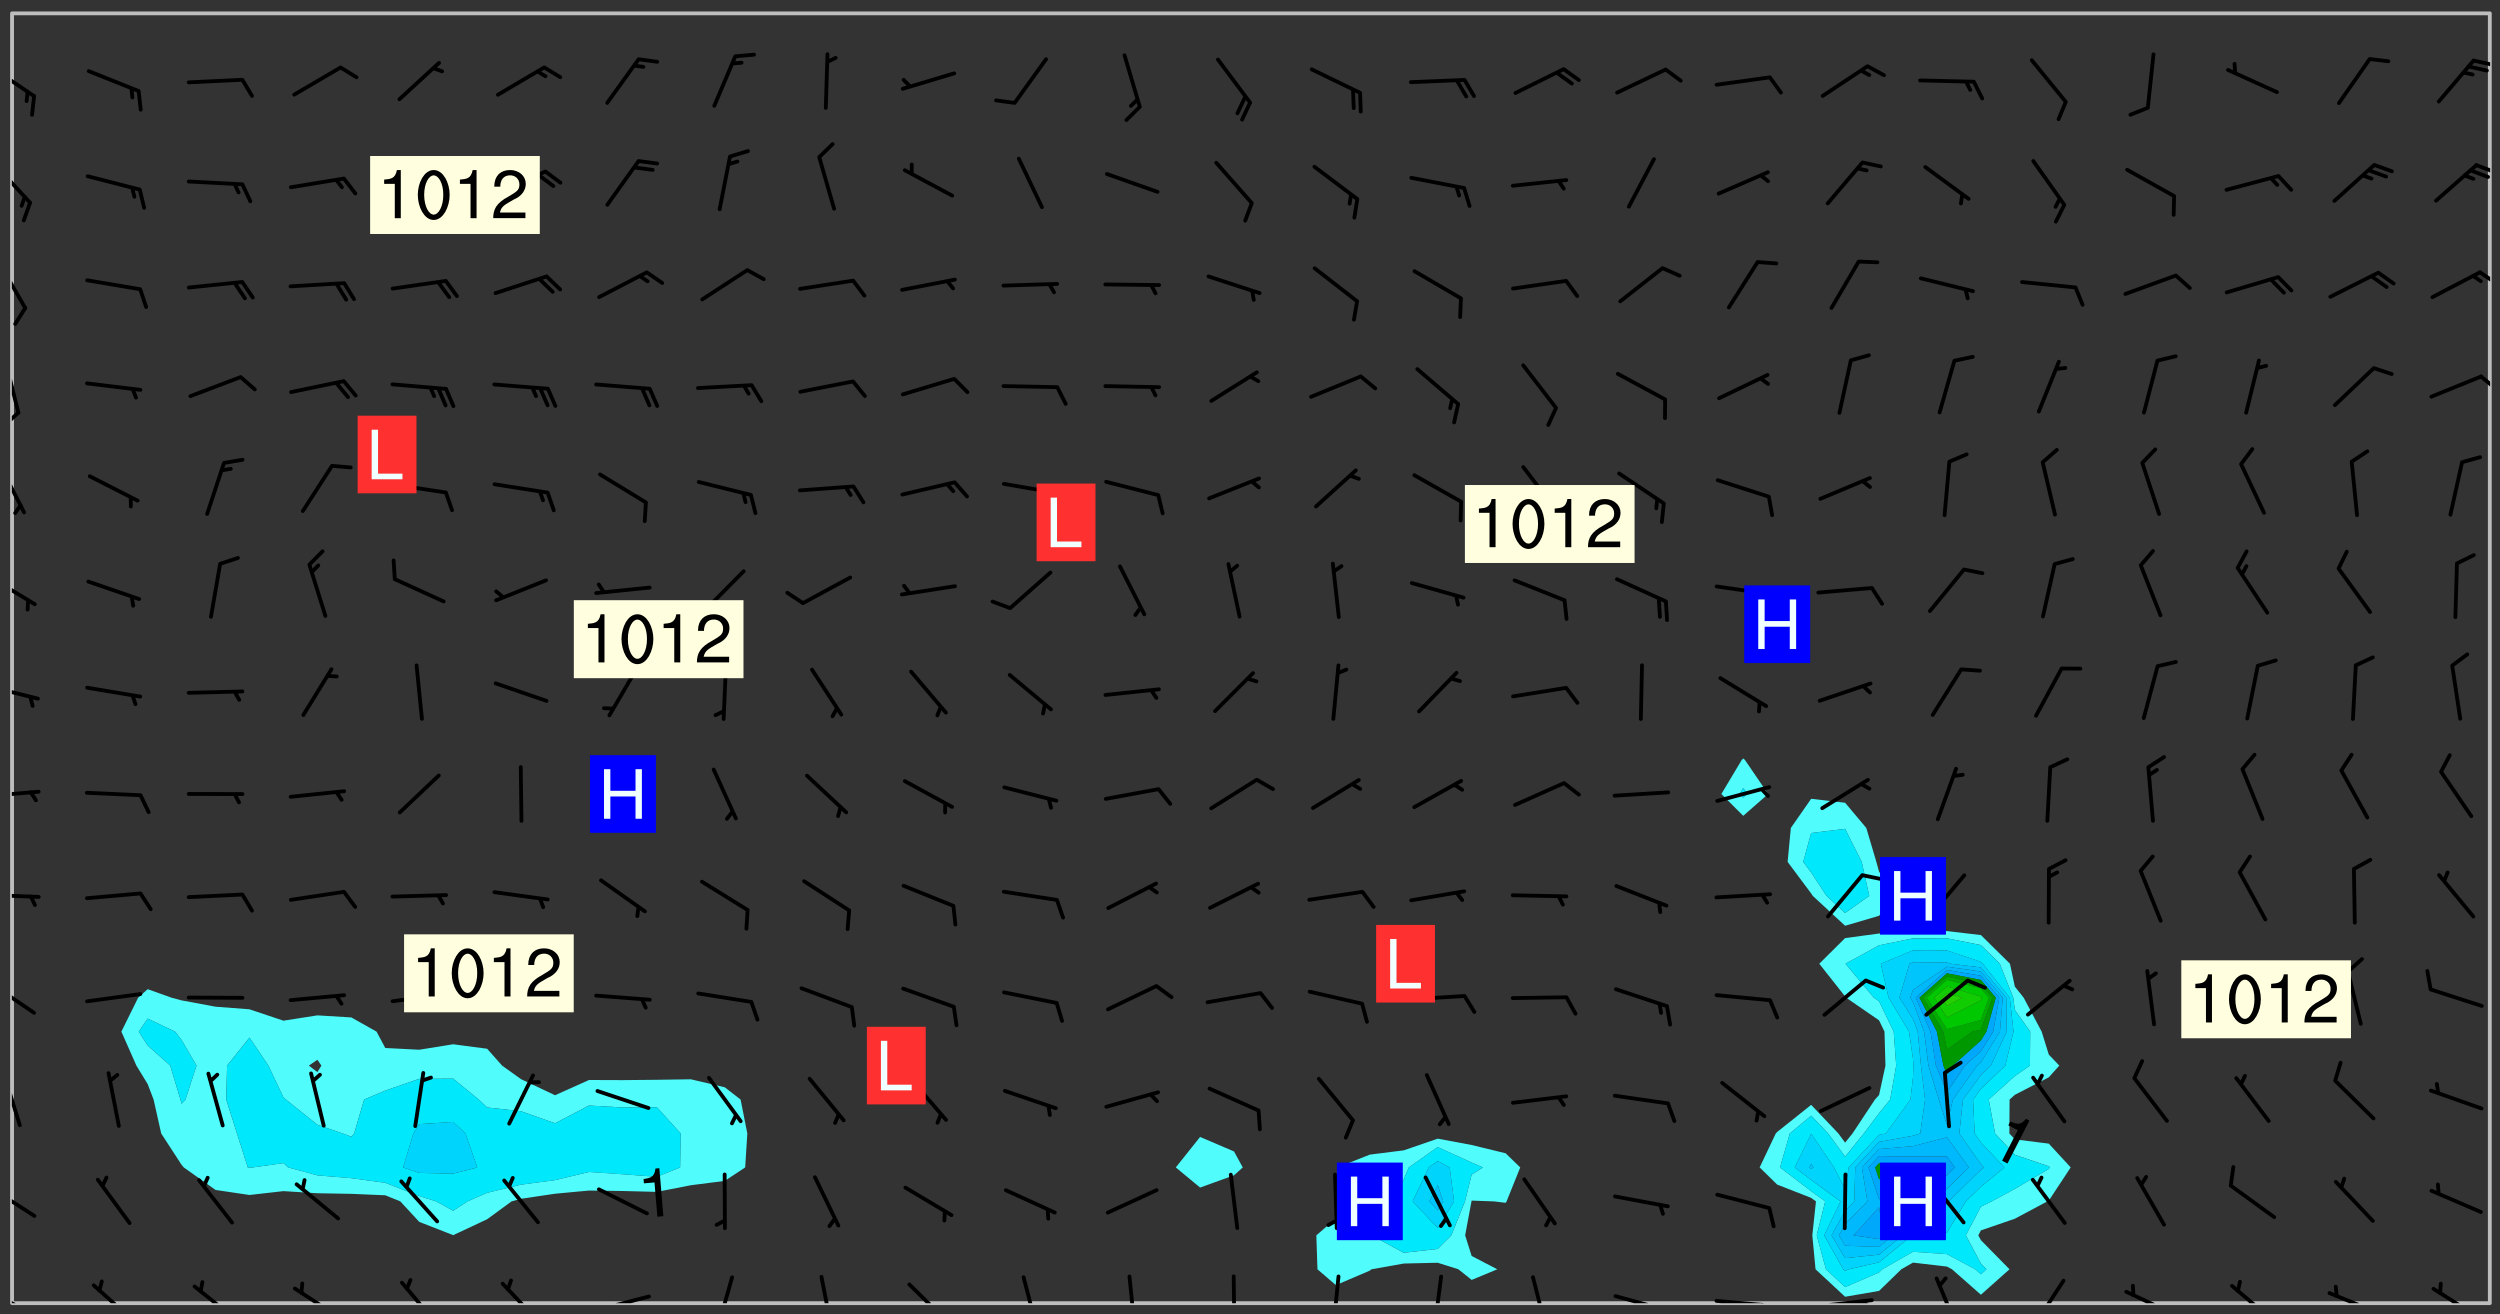 <svg xmlns="http://www.w3.org/2000/svg" role="img" xmlns:xlink="http://www.w3.org/1999/xlink" viewBox="142.45 309.95 326.84 171.84"><rect x="142.45" y="309.95" width="326.84" height="171.84" fill="#333333" stroke="none"/><defs><clipPath id="a"><path d="M144 311.672h1v168.656h-1zm0 0"/></clipPath><clipPath id="b"><path d="M144 311.672h324v168.656H144zm0 0"/></clipPath><clipPath id="c"><path d="M467 311.672h1v168.656h-1zm0 0"/></clipPath><clipPath id="d"><path d="M144 478h4v2.328h-4zm0 0"/></clipPath><clipPath id="e"><path d="M154 477h7v3.328h-7zm0 0"/></clipPath><clipPath id="f"><path d="M167 477h7v3.328h-7zm0 0"/></clipPath><clipPath id="g"><path d="M180 478h8v2.328h-8zm0 0"/></clipPath><clipPath id="h"><path d="M194 477h6v3.328h-6zm0 0"/></clipPath><clipPath id="i"><path d="M207 477h7v3.328h-7zm0 0"/></clipPath><clipPath id="j"><path d="M220 479h8v1.328h-8zm0 0"/></clipPath><clipPath id="k"><path d="M236 476h3v4.328h-3zm0 0"/></clipPath><clipPath id="l"><path d="M249 476h3v4.328h-3zm0 0"/></clipPath><clipPath id="m"><path d="M261 477h6v3.328h-6zm0 0"/></clipPath><clipPath id="n"><path d="M276 476h3v4.328h-3zm0 0"/></clipPath><clipPath id="o"><path d="M289 476h3v4.328h-3zm0 0"/></clipPath><clipPath id="p"><path d="M303 476h2v4.328h-2zm0 0"/></clipPath><clipPath id="q"><path d="M316 476h2v4.328h-2zm0 0"/></clipPath><clipPath id="r"><path d="M329 476h3v4.328h-3zm0 0"/></clipPath><clipPath id="s"><path d="M342 476h3v4.328h-3zm0 0"/></clipPath><clipPath id="t"><path d="M353 479h8v1.328h-8zm0 0"/></clipPath><clipPath id="u"><path d="M359 480h1v.328h-1zm0 0"/></clipPath><clipPath id="v"><path d="M366 479h9v1.328h-9zm0 0"/></clipPath><clipPath id="w"><path d="M372 480h2v.328h-2zm0 0"/></clipPath><clipPath id="x"><path d="M379 479h9v1.328h-9zm0 0"/></clipPath><clipPath id="y"><path d="M385 479h3v1.328h-3zm0 0"/></clipPath><clipPath id="z"><path d="M395 476h4v4.328h-4zm0 0"/></clipPath><clipPath id="A"><path d="M408 477h5v3.328h-5zm0 0"/></clipPath><clipPath id="B"><path d="M420 478h8v2.328h-8zm0 0"/></clipPath><clipPath id="C"><path d="M434 477h6v3.328h-6zm0 0"/></clipPath><clipPath id="D"><path d="M446 478h8v2.328h-8zm0 0"/></clipPath><clipPath id="E"><path d="M460 478h7v2.328h-7zm0 0"/></clipPath><clipPath id="F"><path d="M144 464h4v6h-4zm0 0"/></clipPath><clipPath id="G"><path d="M144 450h2v8h-2zm0 0"/></clipPath><clipPath id="H"><path d="M144 438h4v5h-4zm0 0"/></clipPath><clipPath id="I"><path d="M144 426h4v2h-4zm0 0"/></clipPath><clipPath id="J"><path d="M144 413h4v2h-4zm0 0"/></clipPath><clipPath id="K"><path d="M144 399h4v3h-4zm0 0"/></clipPath><clipPath id="L"><path d="M144 385h4v5h-4zm0 0"/></clipPath><clipPath id="M"><path d="M144 370h2v8h-2zm0 0"/></clipPath><clipPath id="N"><path d="M144 356h2v9h-2zm0 0"/></clipPath><clipPath id="O"><path d="M144 363h2v3h-2zm0 0"/></clipPath><clipPath id="P"><path d="M466 358h2v3h-2zm0 0"/></clipPath><clipPath id="Q"><path d="M144 343h2v8h-2zm0 0"/></clipPath><clipPath id="R"><path d="M466 345h2v3h-2zm0 0"/></clipPath><clipPath id="S"><path d="M144 331h3v6h-3zm0 0"/></clipPath><clipPath id="T"><path d="M465 331h3v2h-3zm0 0"/></clipPath><clipPath id="U"><path d="M144 318h4v5h-4zm0 0"/></clipPath><clipPath id="V"><path d="M465 317h3v2h-3zm0 0"/></clipPath><g id="W" clip-path="url(#clip1)"><path fill="#fff" fill-opacity="0" fill-rule="evenodd" d="M0 0h1000v1000H0zm0 0"/><path fill="#d3d3d3" fill-opacity="0" fill-rule="evenodd" d="M162.152 355.867l-.234.293.059.234.117.172.176.234.293.348.113.059.117-.172.059-.234.176-.176.465-.176h.699l.234.293.289.816.059.176.176.23.352.234.699.699.172.176.234.348.234.41.289.582.41.465.23.234.234.176.117.23.176.293.172 1.164v.234l.059.289.059.117.117.117.348.41.117.172.176.176.176.234.117.172.172.352.059.234.234.406.234-.059-.176.176-.059.93h-.582l-.234-.113-.348.113-.117.117-.059.293-.059.176-.117.172-.465.293-.059.234-.059.113v.645l.059.172v.41l.059.059v.406l.059.406.117.176.059.059.23.641-.059.293v.699l-.059.582v.234l-.059.23-.055.352v1.922l.055.117h.426l-.367.117-.023.352.891 1.168 1.742.539 1.34.359v.539l.09.809.535.715 1.52.27.891-.086.09 1.164.535.18 1.16-.18 2.055-.984 1.16-.363 1.879-.176 1.695-.18-.18.719-1.516.086-1.25.09-.805.27-1.074.809.27.719.535.898-.18.625-.266.809.266 1.078.625.898.805.18 1.25-.18-.266.723.098.504.055.293v.172l.059.293v.406l.176.117.352.117h.406l.293-.176.113-.117.059-.117.117-.23.059-.176.352-.465.23-.176.176-.059.176.059.059.176.117.988.055.469.059.172.117.234.176.059.816.059h.289l.117.234.059.406.059.352v1.105l.117.293.117.348.289.699.176.352.582.754.352.176.172.059.469.234.641.465.348.234.293.176.293.055.23.062.816.348.293.176.113.172.352.352.117.176.523.641v.289l.059.352v.348l.059.352.059.289.117.059.172.059h.176l.582.234.176.117.176.289.176.234.113.234.293.23.117.117v.41l.059.055.289.234.234.117.059.117.117.172.059.117.23.234.059.176.234.059.117.059-.117.113-.059.117v.117l-.117.293-.117.289v.582l.176.117.117.059.059.117.117.117.113.059.176.348.059.352.059.406v.176l-.059.176-.117.699v.172l.117.176.293.293h.406l.176.117.117.172.117.293v.234h-.527l-.23-.234h-.234l-.176.059-.059.699.059.348.117.176.176.41.117.23.289.469.176.055h.523l.234.059.758.641.059.293v.234l.059.059.23.348v.352l-.117.172v.293l.293.289.293.176.172.059.293.176.293.117.582.406.289.234.293.176.219.16.016.012.23.176.641.523.176.234.117.176.176.176.113.172v.641l.117.176.469.117.582.117.234.059.23.113.293.117.113.059.586.352.289.172.176.062.176.055.176.059.699.352.289.176.234.055.289.176.234.117.641.406.293.117.172.059.234.059.41.059.23.059.234.117.059.172-.41.176.469.059.059.293.113.234.176.055.234.059.176.059.406.117.641.234.117.172.059.234v.176l-.059.117-.059.406.234.234.117.059.348.117.641.23.176.117.289.117.176.176.234.465.582 1.105.176.176.348.176.176.117.352.117 1.047.523.234.059.465.113.293.059.465.176.758.582.234.234.348.465.176.176.289.234.816.699.293.176.289.289.293.176.293.289.695.641.176.176.293.234.289.234.469.289.641.582.348.234.234.293.348.348.352.465.934.992.348.406.117.176.234.059.113.117.645.176.23.113.234.059.293.176.23.117.934.699.406.406.234.176.406.176.234.117.816.348.348.234.234.117.293.289.23.117.758.352.352.172.23.059.293.117.234.059.871.176h.816l.469.23.172.059.875.699.465.117.293.059.176.059.23.059.469.059.348.059.352.059.406.059h.293l.172.059v.23l.176.176h.293l.348.059.352.059.699.117h.641l.465-.234.293-.176.172-.117.41-.172.289-.176.934-.465.469-.293.523-.293.465-.172.465-.176 1.051-.465.289-.117.41-.117.289-.117.527-.176 1.516-.699.582-.348.289-.059.293-.059.348-.117.875-.23.352-.117h.113l.234-.059.875-.234.234-.059h.812l.352-.059.816-.117.172-.059.352-.055.293-.059.23-.059.816-.176.176-.059h.348l.234-.059.465-.117.758-.172.234-.059h.348l.41-.117.289-.059 1.285-.059h.289l.41-.059.23-.059h.176l.875-.117h.406l.41-.117h.348l.352-.113.871-.059h1.75l1.047.289.41.117.289.117.352.117.289.117 1.051.172.289.059h.293l.293.059.172.059.41.059.172.059.117.059h.117l.117.059.352.059h.113l.41.066 1.922.395 1.926.395 1.52.449 1.695.719 2.145.805 1.605-.719 1.43-.805 1.16-1.078 1.25-.449 3.035-.719 1.875-.359 2.145-1.348 2.234-1.254 2.5-1.258 1.695-.449 1.785-.18 1.16-.27.625.539 1.34-.27.715-.988.984-1.344.445-.18.805-.359 1.875-.539 1.785-.449 1.25-.27 1.16-.09 1.699-.09 1.961-.27 1.25-.09h.539l.625-.09h.891l2.145-.18 2.41-.18 2.59-.09 1.695.18 1.609.09 1.43.359 1.16.719 1.875.988 1.16 1.527.266.715.629.09.355.898.535.539.535 1.527 1.074.359h.535l-.805.535.09 1.707.715 2.695.891.805.895.988.715 1.258 1.785.539 1.52-.18.355 1.344 1.609-.805.98-.539.27.27.316-.215.219-.145.801.449.449-.359h.355l.535-.27.539-.719.535-.27.625-.988 1.16.449.84.371 1.395.617 1.695-.18h1.605l1.785.09.18-1.707.535-1.344.805.27.492.848.402.406-.09.539v.359l.715.449.711-.27h1.43l.359.988.445 1.258.715 1.344 1.25.629 1.695.629.715-.18.18-.539.98-.09.449.359.086 1.258-.266.629-.535.18v.539l.715.984.266.539.984.988.801 1.078-.266.359-.09.898-.625 2.332-.355 2.066-.09 1.793-.18.719-.09.539v1.438l-.98 1.883-.359 1.707-.535.898-.805 1.168-.266.539 2.055 1.254.086.359-.355.539-.09-.18v.809l.09 1.438-.445.715-1.074.094-.266.715.535.898.805.719 1.16.809 1.34.27.445.359-.355.449-1.789-.09-1.25-.449-.715-.719-.625-.09-.176 3.59-.188 1.309h89.359V311.703h-55.27v49.082l.762.125 3.289.543 2.023 2.836v2.754l2.352.332 2.348.332h4.051l-1.379 4.16-2.023.707-2.023.703-.543.344-2.594 1.617-.188.117-2.023-2.078-.73-2.742-2.672-2.078-1.375-3.5-.066-.082-1.957-2.672 2.75-1.418v-49.082H294.422v91.414l.117.031.133.012.074.074.105.047.09.059.086.059.09.059.297.297.059.09.031.117.027.117.016.137-.031.117-.059.09-.059.086-.043.105-.047.102-.027.121v.145l.176.27.148.148.074.086.074.074.043.105.062.09.059.086.043.105.059.09.047.102.043.105.059.086.117.18.074.074.062.086.059.09.043.105.059.09.059.086.062.09.059.09.043.102.117.18.074.074.059.086.074.074.09.059.105.047h.148l.133-.016.133.016.102-.047.074-.074.047-.102-.016-.133v-.148l-.047-.105-.027-.117-.047-.102-.027-.121-.043-.102-.062-.09-.043-.102-.043-.105-.031-.117-.016-.133-.012-.137.086-.059.059-.086.121-.031.043.105.016.133v.117l.059.102.059.09.09.059.148.148.059.09.043.105-.012.102.086.059.105.047.086.059.09.059.074.074-.117.027-.105.047-.086.059-.074.074-.059.09-.062.086-.027.121-.047.102-.043.105-.031.117-.012.133-.016.133v.148l.027.117.047.105.043.102.059.09.074.074.09.059.074.074.09.059.059.09.043.105.047.102.117.031.133.016h.148l.117-.031.105.043.043.105.047.102.027.121L299.5 410l.027.117.031.121.027.117.105.043.102.047.133-.016.148.148.062.086.074.074.07.074.09.062.105.043.102.043.117.031.137.016.117-.031.074-.074.027-.117-.012-.133-.031-.121-.027-.117.043-.105h.117l.09.062.117.027h.148l.133.016h.148l.133.016.133-.016h.148l.133-.016.133-.012.137.012.117-.027.133-.016.191-.059-.059.176-.016.133-.027.121-.016.133-.059.086-.133.016-.105.047-.105.043-.117.031-.117.027-.266.031h-.148l-.133.016-.074.074.059.086.148.148.117.18.074.07.09.062.09.059.086.059.09.059.102.043.105.062.105.043.086.059.105.047.102.043.18.117.059.09-.043.102-.047.105.016.133.223.223.059.09.043.102.031.121.043.102.016.133.031.117.012.137.031.117.148.148.102.043.105.043.117.031.133.016.137.016h.117l.117-.031.09-.059.043-.105.047-.102.043-.105.031-.117.012-.133v-.148l-.012-.133-.016-.133-.031-.117-.043-.105-.047-.105-.043-.102-.043-.105-.016-.133.016-.133.027-.117.031-.117.027-.121.047-.102.09-.059.086-.062.074-.074.09-.059.223-.223.059-.086.074-.074.117-.18.059-.086v-.148l-.074-.074-.102-.047-.105-.043-.102-.043-.059-.09-.047-.105-.027-.117.09-.059.117-.031.102-.043.18-.117.148-.148.012-.133-.012-.105-.09-.059-.133.016h-.148l-.133.016-.133-.016-.121-.031-.086-.059-.074-.074-.059-.09-.062-.086-.117-.18-.059-.086.031-.121.086-.059.121-.031.059-.086v-.121l-.031-.117-.059-.09-.059-.086-.047-.105-.027-.117-.016-.133.059-.09.074-.074.09-.059.117-.18.074-.074.059-.086.148-.148.121-.031.133-.016.133.016.074.074.043.105.016.133-.031.117-.117.031-.133.012-.148.148-.043.105-.047.102-.027.121-.031.117v.148l.031.117.043.105.059.09.074.07.074.074.117.031.121.027.117-.027.133-.016h.117l.09.059.074.074.047.105.059.086.102.047.133.016.105.043.086.059-.012.105-.074.074-.18.117-.059.09-.09.059-.07.074-.074.074-.062.09-.027.117-.016.133.016.133-.016.133v.148l.016.133.027.117.031.121.074.074.09.059.086.059.09.059.117.031v.086l-.102.047-.09.059-.266.031-.117.027h-.148l-.105.043-.102.047-.059.09-.062.234-.012.133-.031.121-.016.133v.293l-.012.133.012.137.016.133.133.016.133.012.121.031.086.059.074.074.047.105.043.102.016.133v.445l-.016.133v.445l.031.266.027.117.016.133.031.117.086.211.031.266v.148l-.031.117-.027.117-.031.121-.027.117-.031.117-.031.121-.012.133-.016.133.09.059.117-.031.102.016.047.105-.031.266v.441l-.043.105-.047.105-.043.102-.043.105-.059.086-.031.121-.043.117-.031.117-.016.133.016.133.059.09.105.047.086.059.059.086-.012.137-.031.117-.043.102v.445l-.016.133v.148l-.031.117-.043.105-.027.117-.047.105-.043.102-.031.121-.027.117-.031.133-.031.117-.027.117-.043.105-.031.117-.031.121-.012.133-.016.133v.297l.027.117v.148l.047.398.027.117.059.09.121.031h.148l.133-.016.059.09v.117l-.059.09-.09.059-.102.043-.105.047-.09.059-.086.059-.137.016-.117-.031-.133-.016-.102.047-.062.086-.012.137-.016.133-.031.117-.027.117-.016.133-.031.121v.297l.016.133.031.117v.148l.012.133v.148l-.027.117-.047.102-.027.121-.031.117-.059.09-.074.074-.102.043-.105.047-.117.027-.121.031-.102-.047.059-.086.105-.047.027-.117.031-.117.027-.121.031-.117v-.148l.016-.133-.031-.117-.043-.105-.105.016-.074.074-.102.043-.09.062-.074.074-.043.102-.016.133-.031.117L304.25 426l-.031.117-.027.117-.031.121-.027.117-.031.117-.043.105-.09.059h-.09l-.117-.031-.031-.086.016-.137-.031-.117v-.148l-.012-.133v-.148l-.062-.234-.027-.121-.043-.102-.047-.105-.059-.086-.059-.09-.043-.105-.062-.086-.148-.148-.07-.074-.105-.047-.105-.043-.102-.043-.297-.297-.09-.074-.086-.059-.105-.043-.09-.062-.086-.059-.105-.043-.09-.059-.086-.062-.074-.07-.105-.047-.086-.059-.105-.043-.09-.062-.102-.043-.105-.043-.086-.059-.105-.047-.105-.043-.102-.047-.09-.059-.102-.043-.105-.043-.09-.062-.117-.027-.133-.016-.133.016H299.75l-.133.016-.117-.031-.09-.059-.074-.074-.09-.059-.102-.047h-.148l-.121-.027-.102-.043-.074-.074-.117-.18-.09-.059-.102-.043-.09-.062-.105-.043-.09-.059-.086-.059-.105-.047-.059-.086-.059-.09-.043-.105-.047-.102-.074-.074-.086-.059-.074-.074-.09-.059-.223-.223-.043-.105-.031-.266.105-.043h.145l.105.043.074.074.09.059.086.059.105.047.09.059.148.148.07.074.148.148.062.086.074.074.086.059.074.074.09.062.09.059.086.059.27.176.102.047.105.043.102.043.047-.074.059-.086.074-.074.07-.074.105.043.074.074.059.09.043.102.047.105.043.105.121.027.117-.027.074-.09.043-.105.059-.09.074-.074.105-.043.117-.027.133.012.09.059.148.148.059.09.043.105.047.102.043.105.043.102.105.047.105.043.133.016.086-.059.059-.09.074-.074.105-.043.117.027.105.047.102.043.105.043.102.047.18.117v.117l-.016.133.016.133.016.137.059.086.102.047.121.027.117.031h.148l.117-.031.059-.09.18-.117.059-.09.074-.074.059-.086.117-.18.18-.117.117.031.09.059.043.074-.016.133v.117l.09.059h.148l.133-.016.133-.012.266-.031.105-.043.117-.031.121-.027.074-.074.07-.074.062-.09-.016-.105-.047-.102-.102-.043-.105-.016-.117.027-.266.031h-.148l-.074-.074-.09-.059-.117-.031-.117-.027-.133-.016h-.148l-.133.016h-.297l-.105-.047-.148-.148-.043-.102-.059-.09.223-.223.086-.059.105-.043.117-.031.133-.016.133.016.137.016.102.043.133-.012.09-.062.102-.043.062-.09-.047-.102-.09-.059-.117-.031-.102-.043-.059-.09-.062-.09v-.117l.016-.133.105-.047.074-.07v-.121l-.09-.059-.031-.117.09-.059.074-.074.043-.105.059-.09.047-.102.016-.133v-.148l-.047-.105-.043-.102-.09-.059-.133-.016-.102-.043-.137-.016-.117-.031h-.445l-.133-.016-.133-.012-.133-.016-.117-.031h-.148l-.133-.016-.133-.012-.266-.031-.121-.043-.086-.059-.074-.074v-.148l.012-.133.105-.047.102-.043.133-.016h.152l.133-.016h.293l.121.031.102.043.09.059.234.062.121-.047.09-.059.102-.043.133-.016.105.043.102.047.133.012.121-.027h.145l.121-.031.117-.027.105-.047.074-.074.086-.059.148-.148.059-.086.047-.105.027-.117.016-.105-.102-.043-.09-.059-.117-.031-.105-.043-.09-.062-.074-.086-.074-.074-.102-.043-.105-.047-.102-.043-.059-.09-.047-.102-.086-.211-.062-.086-.059-.09-.074-.074-.086-.059h-.27l-.117.031-.09.059-.102.043-.133.016-.105-.016-.027-.117-.062-.09-.117-.031-.102-.043-.148-.148-.031-.117-.016-.105.074-.074.18-.117.117-.027.117-.031.137.016.102.043.105.043.102.047.105.043.117.031.133.016.117.027.133.016.105-.016.09-.059-.074-.074-.105-.043-.074-.074-.074-.09-.148-.148-.086-.059-.09-.059-.074-.074-.09-.059-.102-.047-.121-.027-.102-.047-.105-.043-.117-.031-.102-.043-.121-.031h-.148l-.117.031-.105.043-.086.062-.18.117-.086.059-.09.059-.105.047-.086.059-.105.043-.102.043-.105.047-.074.074-.059.09-.059.086-.047.105-.059.086-.074.074-.133-.012-.117-.031h-.117l-.074.074-.09.059-.074.074-.09.059-.086.059-.105.047-.102.043-.137.016-.102-.043-.148-.148-.105-.047h-.086l-.105.047-.102.043-.121.031-.117-.031-.074-.074v-.117l.031-.121.074-.07.059-.09.074-.074.117-.031.105-.043h.293l.133-.016.137-.016.102-.043.09-.059.102-.047.09-.059.133-.012.09.059.133.012.09-.059.086-.059.105-.043.09-.059.086-.062.09-.059.148-.148.059-.086.059-.09.105-.043.133-.016.117.027.121.031.059-.059.059-.09.031-.266.027-.117.105.012.133.016.102-.043.09-.059.059-.09.074-.074.059-.09.047-.102.012-.133-.012-.133-.047-.105-.148-.148-.059-.09-.059-.086-.043-.105v-.445l.016-.133v-.148l.012-.133-.059-.059-.09.059-.102-.043-.18-.117-.086-.059-.062-.09-.059-.09-.074-.074-.086-.059-.121.031-.102.012-.105.047-.086.059-.105.043-.148.148-.09.059-.086.059-.09.062-.105.043-.133.016v-.121l.105-.043.117-.031.074-.07.043-.105v-.148l-.027-.117-.148-.148-.133-.016h-.148l-.117.031-.105.043-.102.043-.09.062-.117.027-.074-.074.012-.133-.043-.102-.043-.105-.09-.059-.117.027-.121.031-.117.031-.102.043-.121.031-.102.043-.105.043-.09.059-.102.016v-.117l.016-.133-.059-.09-.074.043-.148.148-.059.09-.074.074-.047.105-.043.102-.074.074-.059.09-.074.074-.059.086-.074.074-.09.062-.074.07-.074.074-.102.016-.133.016-.105-.043v-.121l.148-.148.043-.102.059-.09.047-.102.043-.105.059-.09.031-.117.043-.102.031-.121.027-.117.047-.105.043-.102.043-.105.074-.07.09-.062.09-.059.102-.043h.297l.266-.031.105-.043-.074-.074-.117-.031-.105-.043-.09-.059-.102-.047-.09-.059-.102-.043-.105-.043-.09-.062-.086-.059-.105-.043-.102-.043-.121-.031-.117-.031-.102-.043L297.5 410.25l-.102-.043-.09-.059-.043-.105-.016-.133.102-.043.133-.016.137.016.133-.016.102-.043.059-.09.016-.105-.09-.059-.074-.074-.102-.043-.09-.059-.148-.148-.043-.105-.016-.133v-.293l-.059-.09-.09-.059-.074-.074-.043-.105-.031-.117-.059-.09-.074-.074-.117-.027-.074-.074-.09-.059-.09-.062-.086-.059-.074-.074-.059-.086-.047-.105-.086-.059-.148-.148-.195-.059-.133.016-.102.043-.074.074-.047.102-.043.105-.059.09-.059.086-.297.297-.09.059h-.086l-.062-.086-.043-.105.031-.117.059-.09.027-.117-.012-.133-.09-.062-.105.047-.117.027-.117.031-.27.176-.102.047-.117.027-.105.047-.09.059-.102.043-.059-.086-.047-.105.016-.133.047-.105.07-.074.074-.07.059-.09v-.148l-.043-.105h-.238l-.102.047-.031.117-.027.117-.031.121-.074.043-.133.016-.074-.047-.043-.102-.043-.105-.047-.102-.043-.105-.121.031-.102.043-.133.016-.117.031-.105.043-.09.059-.102.047-.121.027-.133.016-.102-.043-.059-.09-.047-.105-.043-.102-.043-.105v-.117l.059-.09.086-.059.18-.117.102-.047.105-.043.105-.059.102-.043.09-.062.102-.043.105-.059.102-.047.09-.059.105-.043.102-.043.09-.062.102-.043.137-.016.117.031.102.043.121.031.102.043.105.047.102.043.105.043.102.047.105.043.102.043.105.047.086.059.105.043.117.031.105.043.102.047.09.059.105.043.102.043.105.047.117.027.102.047.121.027h.148l.086-.059.016-.102.059-.09-.027-.117-.074-.074-.117-.18-.074-.074-.09-.074-.18-.117-.086-.059-.105-.043-.102-.047-.27-.176-.059-.09-.074-.074-.059-.09-.043-.102-.031-.117-.016-.137v-.562l-.012-.133-.016-.133-.031-.117-.016-.133-.012-.133-.031-.121-.223-.223-.059-.086-.016-.105.031-.117.133-.016v-91.414H172.992v1.453l-.059.234-.352 1.051-.172.523-.117.348-.176.41-.117.172-.234.293-.23.059h-.352l-.117.059-.23.406v.293l.117.176.23.23.117.234.641.758.293.465.176.234.23.352.234.348.641.816.176.465.172.41.117.695.176.469.117 1.398.059.465v.875l.117 1.047v4.781l-.059.465-.352 1.281-.176.523-.113.41-.352.93L172.934 336l-.234.582-.117.176-.172.348-.176.406-.352.816-.059.293-.113.293-.117.289-.059.176-.117.875-.059.406-.059.117-.059.176-.059.172-.23.527-.117.172v.234l-.117.234-.059.172-.176.586v.289l-.059.176v.293l-.059.113-.059.527v.172l-.055.234v2.621l-.176.816-.117.176-.176.234-.117.172-.113.234-.586.934-.23.289-.293.465-.176.234-.289.352-.352.699-.113.23-.176.41-.176.23-.406.527-.816.699-.293.172-.289.234-.176.117-.176.176-.523.406-.527.176-.172.176-.234.055-.641.176h-.758m12.211 31.023l-1.074.449.359.895 1.25-.715.445-.539-.98-.09"/><path fill="#d3d3d3" fill-opacity="0" fill-rule="evenodd" d="M201.508 416.598h-.895l.449.629.98.359.805-.09.445-.988-.176.09-.715-.355-.895.355m154.621 59.07l-.059-.523v-.293l.113-.293.059-.23.469-.469h.113l.117-.113.117-.059h.176l.234-.059h.348l.234.059.117.059.23.172.059.176.117.582v.293l-.117.176-.172.289-.176.176-.527.523-.23.234-.117.059h-.176l-.117-.059-.406-.293-.176-.117-.117-.059-.059-.113-.055-.117m6.641-10.957l-.059-.172v-1.109l.059-.172.176-.059.172-.059h.176l.234-.059.117.059.059.699-.059.172-.117.176-.117.059-.234.523-.113.059h-.234l-.059-.117m9.613-14.391l-.117-.176v-.699l.293-.875.117-.172.176-.352.113-.23.117-.293.352-.758.117-.23.172-.234h.176l.117-.059h.641l.117.059.234.234.172.113.352.293.117.117.113.176v.113l.117.059.117.117v.699l-.059.176v.23l-.059.176-.348 1.051-.117.23-.117.234-.117.059-.23.234-.641.289h-.875l-.41-.117-.641-.465"/><path fill="none" stroke="#bebebe" stroke-linecap="round" stroke-linejoin="round" stroke-miterlimit="10" stroke-width=".5" d="M467.957 311.695H144.027v168.625h323.93v-168.625"/><g clip-path="url(#a)"><path fill="#fff" fill-opacity="0" fill-rule="evenodd" d="M144 475.891v4.438h.004H144V311.672h.004H144v164.219"/></g><g clip-path="url(#b)"><path fill="#fff" fill-opacity="0" fill-rule="evenodd" d="M144.004 480.328V311.672h17.75v127.598l-1.242 1.113-2.195 4.438 1.965 4.441 1.473 2.406.777 2.031.996 4.438 2.664 4.098.285.34 4.152 2.941 4.438.66 4.441-.504 4.438.277 4.438.078 4.438.188 1.969.801 2.473 2.676 4.438 1.738 4.438-2.082 3.191-2.332 1.246-.344 4.441-.66 4.438-.414 4.438.059 4.438.113 4.438-.867 4.441-.57 2.664-1.758.281-4.438-.879-4.438-2.066-1.602-4.441-1.047-4.438.066-4.438.043-4.438-.016-4.438 1.992-4.441-2.098-2.484-1.777-1.953-2.203-4.438-.586-4.438.715-4.441-.227-1.141-2.141-3.297-1.855-4.438-.27-4.438.695-4.441-1.488-4.438-.34-4.438-.824-1.316-.355-3.121-1.113V311.672h137.59v146.918l-3.176 3.984 3.176 2.633 4.438-1.605 1.141-1.027-1.141-2.09-4.438-1.895V311.672h31.066V458.812l-4.438 1.527-4.438.559-4.227 1.676 4.227 1.773 1.082 2.668-1.082 1.711-4.438.516-2.555 2.211.145 4.438 2.41 2.07 4.438-1.898.211-.172 4.227-.754 4.438-.102 2.703.855 1.734 1.391 3.352-1.391-3.352-1.742-.852-2.695.828-4.438.023-.105 2.938.105 1.504.184.125-.184 1.785-4.441-1.91-1.852-4.441-1.082-4.438-.828V311.672h39.945v97.434l-.207.211-2.656 4.438 2.863 2.855 3.254-2.855-3.023-4.438-.23-.211v-97.434h8.879v102.711l-2.656 3.809-.422 4.438 3.078 4.125.207.316 4.23 3.91 4.438-1.305 2.168-2.605-2.168-3.164-.352-1.277-1.316-4.438-2.77-3.293-4.438-.516V311.672h17.75v120.004l-4.438.008-4.438.312-4.438.594-3.379 3.355 3.379 4.277.133.16 4.305 2.965.711 1.473.125 4.441-.836 3.848-.535.59-2.938 4.438-.965 1.195-.879-1.195-3.559-3.742-4.441 3.543-.188.199-2.105 4.438 2.293 2.246 4.441 1.738.625.457-.477 4.438.422 4.438 3.867 3.594 4.438-.766 2.914-2.828 1.523-.871 4.438.52.66.352 3.781 3.328 3.738-3.328-3.738-3.805-.34-.633.34-.645 4.438-1.527 4.25-2.266.188-.098 2.863-4.344-2.863-3.109-4.438-.555-.719-.773.031-4.438.688-.617 4.438-2.285 1.375-1.535-1.375-1.438-.934-3.004-2.352-4.438-1.152-1.445-.641-2.992-3.797-3.746-4.441-.523v-120.004h71.012v168.656H144.004"/></g><path fill="#50fcfc" fill-rule="evenodd" d="M160.281 449.262l-1.965-4.441 2.195-4.438 1.242-1.113v3.848l-1.16 1.703 1.16 1.816 2.953 2.625 1.336 4.438.148.559.508-.559 1.441-4.438-1.949-3.348-.848-1.094-3.59-1.703v-3.848l3.121 1.113 1.316.355 4.438.824 4.438.34v3.695l-2.926 3.664-.113 4.438 1.406 4.438 1.414 4.438.219.027.422-.027 4.02-.566.613.566 3.824 1.035 4.438.371 4.438.605 4.441 1.73 2.223.699 2.215 1.219 1.871-1.219 2.566-1.125 4.438-1.062 4.441-.594 4.438-1.062 4.438.297 4.438.332 3.039-1.227.074-4.438-3.113-3.43-4.438.031-4.438-.254-4.438 2.32-4.441-1.574-4.438-.492-1.102-1.039-3.336-2.73-4.438.023-4.441 1.535-2.77 1.172-1.297 4.438-.371.426-1.125-.426-3.312-1.141-4.121-3.297-.316-.273-1.969-4.164-2.473-3.664v-3.695l4.441 1.488 4.438-.695V448.5l-1.113.762 1.113.852.523-.852-.523-.762v-5.805l4.438.27 3.297 1.855 1.141 2.141 4.441.227 4.438-.715 4.438.586 1.953 2.203 2.484 1.777 4.441 2.098 4.438-1.992 4.438.016 4.438-.043 4.438-.066 4.441 1.047 2.066 1.602.879 4.438-.281 4.438-2.664 1.758-4.441.57-4.438.867-4.438-.113-4.438-.059-4.438.414-4.441.66-1.246.344-3.191 2.332-4.438 2.082-4.438-1.738-2.473-2.676-1.969-.801-4.438-.188-4.438-.078-4.438-.277-4.441.504-4.438-.66-4.152-2.941-.285-.34-2.664-4.098-.996-4.438-.777-2.031-1.473-2.406"/><path fill="#00e8fc" fill-rule="evenodd" d="M161.754 446.637l-1.16-1.816 1.16-1.703 3.59 1.703.848 1.094 1.949 3.348-1.441 4.438-.508.559-.148-.559-1.336-4.438-2.953-2.625m11.68 11.5l-1.406-4.438.113-4.438 2.926-3.664 2.473 3.664 1.969 4.164.316.273 4.121 3.297 3.312 1.141 1.125.426.371-.426 1.297-4.438 2.77-1.172 4.441-1.535 4.438-.023v5.656l-4.438.289-.766 1.223-1.352 4.438 2.117.715 4.438.098 3.145-.812-1.535-4.438-1.609-1.512v-5.656l3.336 2.73 1.102 1.039 4.438.492 4.441 1.574 4.438-2.32 4.438.254 4.438-.031 3.113 3.43-.074 4.438-3.039 1.227-4.438-.332-4.438-.297-4.438 1.062-4.441.594-4.438 1.062-2.566 1.125-1.871 1.219-2.215-1.219-2.223-.699-4.441-1.73-4.438-.605-4.438-.371-3.824-1.035-.613-.566-4.02.566-.422.027-.219-.027-1.414-4.438"/><path fill="#fff" fill-opacity="0" fill-rule="evenodd" d="M183.945 448.5l-1.113.762 1.113.852.523-.852-.523-.762"/><path fill="#00d4fc" fill-rule="evenodd" d="M197.262 463.289l-2.117-.715 1.352-4.438.766-1.223 4.438-.289 1.609 1.512 1.535 4.438-3.145.812-4.438-.098"/><path fill="#50fcfc" fill-rule="evenodd" d="M299.344 465.207l-3.176-2.633 3.176-3.984 4.438 1.895 1.141 2.09-1.141 1.027-4.438 1.605m15.344 10.684l-.145-4.438 2.555-2.211 4.438-.516 1.082-1.711-1.082-2.668-4.227-1.773 4.227-1.676 4.438-.559 4.438-1.527v1.102l-3.785 2.66-.652 1.551-1.465 2.891-2.746 4.438 4.211 2.277 4.438-.504 1.777-1.773 1.785-4.438.875-3.5 1.473-.941-1.473-.637-4.438-2.023v-1.102l4.438.828 4.441 1.082 1.91 1.852-1.785 4.441-.125.184-1.504-.184-2.938-.105-.023.105-.828 4.438.852 2.695 3.352 1.742-3.352 1.391-1.734-1.391-2.703-.855-4.438.102-4.227.754-.211.172-4.438 1.898-2.41-2.07"/><path fill="#00e8fc" fill-rule="evenodd" d="M325.973 473.73l-4.211-2.277 2.746-4.438 1.465-2.891.652-1.551 3.785-2.66v1.832l-1.18.828-2.098 4.441 3.277 3.484 2.141-3.484-.578-4.441-1.562-.828v-1.832l4.438 2.023 1.473.637-1.473.941-.875 3.5-1.785 4.438-1.777 1.773-4.438.504"/><path fill="#00d4fc" fill-rule="evenodd" d="M330.41 470.5l-3.277-3.484 2.098-4.441 1.18-.828v3.133l-1.102 2.137 1.102 1.172.723-1.172-.723-2.137v-3.133l1.562.828.578 4.441-2.141 3.484"/><path fill="#00c4fc" fill-rule="evenodd" d="M330.41 468.188l-1.102-1.172 1.102-2.137.723 2.137-.723 1.172"/><path fill="#50fcfc" fill-rule="evenodd" d="M370.355 416.609l-2.863-2.855 2.656-4.438.207-.211v3.879l-.48.77.48.48.547-.48-.547-.77v-3.879l.23.211 3.023 4.438-3.254 2.855"/><path fill="#00e8fc" fill-rule="evenodd" d="M370.355 414.234l-.48-.48.48-.77.547.77-.547.48"/><path fill="#50fcfc" fill-rule="evenodd" d="M374.793 464.82l-2.293-2.246 2.105-4.438.188-.199 4.441-3.543 3.559 3.742.879 1.195.965-1.195 2.938-4.438.535-.59.836-3.848-.125-4.441-.711-1.473-4.305-2.965-.133-.16-3.379-4.277 3.379-3.355 4.438-.594 4.438-.312 4.438-.008v.945l-4.438.004-4.438.91-4.391 2.41 3.707 4.438.684.469 1.914 3.969.328 4.441-.793 4.438-1.449 1.789-1.992 2.648-2.445 3.027-2.223-3.027-2.215-2.328-2.793 2.328-1.277 4.438 4.07 3.105 1.832 1.336-1.105 4.438 1.207 4.438 2.504 2.328 4.438-1.914.43-.414 4.008-2.293 4.438.312 3.703 1.98.738.648.73-.648-.73-.742-1.973-3.695 1.973-3.75 1.398-.688 3.039-1.637 4.438-2.605.133-.199-.133-.141-4.438-1.516-2.586-2.781-.832-4.438 3.418-3.066 1.973-1.371.035-4.441-2.008-2.824-.211-1.613-1.758-4.438-2.469-2.438-4.441-.887v-.945l4.441.523 3.797 3.746.641 2.992 1.152 1.445 2.352 4.438.934 3.004 1.375 1.438-1.375 1.535-4.438 2.285-.688.617-.031 4.438.719.773 4.438.555 2.863 3.109-2.863 4.344-.188.098-4.25 2.266-4.438 1.527-.34.645.34.633 3.738 3.805-3.738 3.328-3.781-3.328-.66-.352-4.438-.52-1.523.871-2.914 2.828-4.438.766-3.867-3.594-.422-4.438.477-4.438-.625-.457-4.441-1.738"/><path fill="#00e8fc" fill-rule="evenodd" d="M379.234 465.68l-4.07-3.105 1.277-4.438 2.793-2.328 2.215 2.328 2.223 3.027 2.445-3.027 1.992-2.648 1.449-1.789.793-4.438-.328-4.441-1.914-3.969-.684-.469-3.707-4.438 4.391-2.41 4.438-.91v1.562l-4.211 1.758 1.023 4.438 2.668 4.438.52 3.559.062.883-.062 1.512-.332 2.926-3.23 4.438-.875.18-3.973 4.258-.465 2.863-1.441-2.863-2.996-4.391-2.148 4.391 2.148 1.637 3.84 2.805-2.145 4.438 2.504 4.438.238.219.461-.219 3.977-.906 4.32-3.531.117-.156 4.438-.191 2.48-4.09 1.961-1.918 3.078-2.523-3.078-3.277-.812-1.16-.211-4.438 1.023-1.395 3.188-3.043 1.078-4.441-.492-4.438-3.52-4.438-.254-.25-4.441-1.496-4.438-.012v-1.562l4.438-.004 4.441.887 2.469 2.438 1.758 4.438.211 1.613 2.008 2.824-.035 4.441-1.973 1.371-3.418 3.066.832 4.438 2.586 2.781 4.438 1.516.133.141-.133.199-4.438 2.605-3.039 1.637-1.398.688-1.973 3.75 1.973 3.695.73.742-.73.648-.738-.648-3.703-1.98-4.438-.312-4.008 2.293-.43.414-4.438 1.914-2.504-2.328-1.207-4.438 1.105-4.438-1.832-1.336"/><path fill="#50fcfc" fill-rule="evenodd" d="M379.234 426.754l-3.078-4.125.422-4.438 2.656-3.809 4.438.516v3.41l-4.438.543-1.039 3.777 1.039 1.391 2.008 3.051 2.43 2.242 3.16-2.242-.988-4.441-2.172-4.32v-3.41l2.77 3.293 1.316 4.438.352 1.277 2.168 3.164-2.168 2.605-4.438 1.305-4.23-3.91-.207-.316"/><path fill="#00d4fc" fill-rule="evenodd" d="M379.234 464.211l-2.148-1.637 2.148-4.391v3.93l-.227.461.227.172.312-.172-.312-.461v-3.93l2.996 4.391 1.441 2.863.465-2.863 3.973-4.258.875-.18 3.23-4.438.332-2.926.062-1.512-.062-.883-.52-3.559-2.668-4.438-1.023-4.438 4.211-1.758v1.566l-.461.191-1.316 4.438 1.777 2.797.617 1.641.422 4.441.539 4.438-.637 4.438-.941.297-4.438.809L385 462.574l-.129 4.441-1.199 1.227-1.777 3.211 1.777 2.984 4.438-.465 3.082-2.52 1.355-1.805 4.438-2.27.223-.363 4.219-4.125.383-.316-.383-.41-2.824-4.027.48-4.438 2.344-3.191 1.305-1.246 2.07-4.441-.059-4.438-3.316-3.957-3.969-.48-.473-.168-4.438-.023v-1.566l4.438.012 4.441 1.496.254.25 3.52 4.438.492 4.438-1.078 4.441-3.188 3.043-1.023 1.395.211 4.438.812 1.16 3.078 3.277-3.078 2.523-1.961 1.918-2.48 4.09-4.438.191-.117.156-4.32 3.531-3.977.906-.461.219-.238-.219-2.504-4.438 2.145-4.438-3.84-2.805"/><path fill="#00e8fc" fill-rule="evenodd" d="M379.234 424.02l-1.039-1.391 1.039-3.777 4.438-.543 2.172 4.32.988 4.441-3.16 2.242-2.43-2.242-2.008-3.051"/><path fill="#00c4fc" fill-rule="evenodd" d="M379.234 462.746l-.227-.172.227-.461.312.461-.312.172m4.438 11.691l-1.777-2.984 1.777-3.211 1.199-1.227.129-4.441 3.109-3.332 4.438-.809.941-.297.637-4.438-.539-4.438-.422-4.441-.617-1.641-1.777-2.797 1.316-4.438.461-.191 4.438.023v.555l-4.438 3.035-.367 1.016.367.582L394 444.82l.562 4.441 1.363 4.438 1.059 3.332v1.598l-4.438 1.164-4.438.379-2.242 2.402.715 4.441-2.91 2.973-.809 1.465.809 1.359 4.438.148 1.848-1.508L392.547 468l1.77-.984 2.668-1.625 2.871-2.816-2.871-3.945v-1.598l.781-3.332 3.172-4.438.488-.438 2.488-4.004.371-4.438-2.859-3.414-4.441-.637v-.555l.473.168 3.969.48 3.316 3.957.059 4.438-2.07 4.441-1.305 1.246-2.344 3.191-.48 4.438 2.824 4.027.383.41-.383.316-4.219 4.125-.223.363-4.438 2.27-1.355 1.805-3.082 2.52-4.438.465"/><path fill="#00b8fc" fill-rule="evenodd" d="M383.672 472.812l-.809-1.359.809-1.465 2.91-2.973-.715-4.441 2.242-2.402v.926l-1.379 1.477 1.379 4.168v1.047l-3.34 3.664 3.34.496.609-.496-.609-3.664v-1.047l4.438-.965 4.438-2.188 1.039-1.016-1.039-1.422-4.438.004-4.438-.059v-.926l4.438-.379 4.438-1.164 2.871 3.945-2.871 2.816-2.668 1.625-1.77.984-2.59 3.453-1.848 1.508-4.438-.148"/><path fill="#00a8fc" fill-rule="evenodd" d="M388.109 471.949l-3.34-.496 3.34-3.664.609 3.664-.609.496m0-5.207l-1.379-4.168 1.379-1.477v.926l-.512.551.512 1.551 4.438-1.418.395-.133-.395-.055-4.438-.496v-.926l4.438.059 4.438-.004 1.039 1.422-1.039 1.016-4.438 2.188-4.438.965"/><path fill="#009800" fill-rule="evenodd" d="M388.109 464.125l-.512-1.551.512-.551 4.438.496.395.055-.395.133-4.438 1.418"/><path fill="#00b8fc" fill-rule="evenodd" d="M392.547 440.965l-.367-.582.367-1.016 4.438-3.035v.43l-4.078 3.621 1.93 4.438.703 4.441 1.445 3.477 2.363-3.477 2.078-1.863 1.602-2.578.805-4.438-2.406-2.867-4.441-.754v-.43l4.441.637 2.859 3.414-.371 4.438-2.488 4.004-.488.438-3.172 4.438-.781 3.332-1.059-3.332-1.363-4.438-.562-4.441-1.453-3.855"/><path fill="#00a8fc" fill-rule="evenodd" d="M394.836 444.82l-1.93-4.438 4.078-3.621v.43l-3.594 3.191 2.281 4.438.844 4.441.469 1.133.773-1.133 3.668-3.289.715-1.152 1.234-4.438-1.949-2.324-4.441-.867v-.43l4.441.754 2.406 2.867-.805 4.438-1.602 2.578-2.078 1.863-2.363 3.477-1.445-3.477-.703-4.441"/><path fill="#009800" fill-rule="evenodd" d="M395.672 444.82l-2.281-4.438 3.594-3.191v.43l-3.109 2.762 2.633 4.438.477 2.34 3.316-2.34 1.125-.246 1.492-4.191-1.492-1.781-4.441-.98v-.43l4.441.867 1.949 2.324-1.234 4.438-.715 1.152-3.668 3.289-.773 1.133-.469-1.133-.844-4.441"/><path fill="#00ac00" fill-rule="evenodd" d="M396.508 444.82l-2.633-4.438 3.109-2.762v.43l-2.625 2.332 2.625 4.117 4.441-1.207 1.035-2.91-1.035-1.238-4.441-1.094v-.43l4.441.98 1.492 1.781-1.492 4.191-1.125.246-3.316 2.34-.477-2.34"/><path fill="#00c800" fill-rule="evenodd" d="M396.984 444.5l-2.625-4.117 2.625-2.332v.859l-1.656 1.473 1.656 2.598 4.441-2.242.125-.355-.125-.148-4.441-1.324v-.859l4.441 1.094 1.035 1.238-1.035 2.91-4.441 1.207"/><path fill="#10cc00" fill-rule="evenodd" d="M396.984 442.98l-1.656-2.598 1.656-1.473v.863l-.688.609.688 1.078 2.008-1.078-2.008-.609v-.863l4.441 1.324.125.148-.125.355-4.441 2.242"/><path fill="#24d000" fill-rule="evenodd" d="M396.984 441.461l-.688-1.078.688-.609 2.008.609-2.008 1.078"/><g clip-path="url(#c)"><path fill="#fff" fill-opacity="0" fill-rule="evenodd" d="M467.996 480.328H468V311.672h-.004H468v168.656h-.004"/></g><path fill="#fff" fill-opacity="0" fill-rule="evenodd" d="M400.496 461.863l5.199 2.664 4.543-8.867-5.199-2.664-4.543 8.867"/><path fill-rule="evenodd" d="M407.316 456.223l.453.234-2.867 5.602-.703-.359 2.047-3.996-1.234-.633.254-.492.527.195.25.066.242.027.246-.035.25-.105.262-.199.273-.305"/><path fill="#fff" fill-opacity="0" fill-rule="evenodd" d="M225.336 471.109l5.82-.488-.832-9.926-5.82.488.832 9.926"/><path fill-rule="evenodd" d="M228.145 462.719l.504-.043.527 6.273-.785.066-.375-4.477-1.383.117-.047-.555.555-.109.246-.074.219-.109.191-.156.156-.227.117-.305.074-.402"/><g clip-path="url(#d)"><path fill="none" stroke="#000" stroke-linecap="round" stroke-linejoin="round" stroke-miterlimit="10" stroke-width=".5" d="M140.922 478.633l6.156 3.391"/></g><g clip-path="url(#e)"><path fill="none" stroke="#000" stroke-linecap="round" stroke-linejoin="round" stroke-miterlimit="10" stroke-width=".5" d="M154.699 477.984l5.234 4.688"/></g><path fill="none" stroke="#000" stroke-linecap="round" stroke-linejoin="round" stroke-miterlimit="10" stroke-width=".5" d="M155.461 478.668l.293-1.191"/><g clip-path="url(#f)"><path fill="none" stroke="#000" stroke-linecap="round" stroke-linejoin="round" stroke-miterlimit="10" stroke-width=".5" d="M167.887 478.137l5.488 4.387"/></g><path fill="none" stroke="#000" stroke-linecap="round" stroke-linejoin="round" stroke-miterlimit="10" stroke-width=".5" d="M168.684 478.773l.227-1.207"/><g clip-path="url(#g)"><path fill="none" stroke="#000" stroke-linecap="round" stroke-linejoin="round" stroke-miterlimit="10" stroke-width=".5" d="M181 478.41l5.891 3.836"/></g><path fill="none" stroke="#000" stroke-linecap="round" stroke-linejoin="round" stroke-miterlimit="10" stroke-width=".5" d="M181.859 478.969l.109-1.223"/><g clip-path="url(#h)"><path fill="none" stroke="#000" stroke-linecap="round" stroke-linejoin="round" stroke-miterlimit="10" stroke-width=".5" d="M194.996 477.641l4.527 5.375"/></g><path fill="none" stroke="#000" stroke-linecap="round" stroke-linejoin="round" stroke-miterlimit="10" stroke-width=".5" d="M195.656 478.422l.457-1.137"/><g clip-path="url(#i)"><path fill="none" stroke="#000" stroke-linecap="round" stroke-linejoin="round" stroke-miterlimit="10" stroke-width=".5" d="M208.164 477.773l4.824 5.109"/></g><path fill="none" stroke="#000" stroke-linecap="round" stroke-linejoin="round" stroke-miterlimit="10" stroke-width=".5" d="M208.863 478.516l.395-1.16"/><g clip-path="url(#j)"><path fill="none" stroke="#000" stroke-linecap="round" stroke-linejoin="round" stroke-miterlimit="10" stroke-width=".5" d="M220.488 481.211l6.805-1.762"/></g><g clip-path="url(#k)"><path fill="none" stroke="#000" stroke-linecap="round" stroke-linejoin="round" stroke-miterlimit="10" stroke-width=".5" d="M236.25 483.711l1.91-6.766"/></g><g clip-path="url(#l)"><path fill="none" stroke="#000" stroke-linecap="round" stroke-linejoin="round" stroke-miterlimit="10" stroke-width=".5" d="M251.195 483.777l-1.352-6.898"/></g><g clip-path="url(#m)"><path fill="none" stroke="#000" stroke-linecap="round" stroke-linejoin="round" stroke-miterlimit="10" stroke-width=".5" d="M266.344 482.789l-5.016-4.922"/></g><g clip-path="url(#n)"><path fill="none" stroke="#000" stroke-linecap="round" stroke-linejoin="round" stroke-miterlimit="10" stroke-width=".5" d="M278.031 483.73l-1.762-6.805"/></g><g clip-path="url(#o)"><path fill="none" stroke="#000" stroke-linecap="round" stroke-linejoin="round" stroke-miterlimit="10" stroke-width=".5" d="M290.816 483.824l-.703-6.992"/></g><g clip-path="url(#p)"><path fill="none" stroke="#000" stroke-linecap="round" stroke-linejoin="round" stroke-miterlimit="10" stroke-width=".5" d="M303.824 483.844l-.086-7.027"/></g><g clip-path="url(#q)"><path fill="none" stroke="#000" stroke-linecap="round" stroke-linejoin="round" stroke-miterlimit="10" stroke-width=".5" d="M316.75 483.824l.691-6.992"/></g><g clip-path="url(#r)"><path fill="none" stroke="#000" stroke-linecap="round" stroke-linejoin="round" stroke-miterlimit="10" stroke-width=".5" d="M329.961 483.812l.898-6.969"/></g><g clip-path="url(#s)"><path fill="none" stroke="#000" stroke-linecap="round" stroke-linejoin="round" stroke-miterlimit="10" stroke-width=".5" d="M344.59 483.734l-1.727-6.812"/></g><g clip-path="url(#t)"><path fill="none" stroke="#000" stroke-linecap="round" stroke-linejoin="round" stroke-miterlimit="10" stroke-width=".5" d="M360.43 481.262l-6.777-1.863"/></g><g clip-path="url(#u)"><path fill="none" stroke="#000" stroke-linecap="round" stroke-linejoin="round" stroke-miterlimit="10" stroke-width=".5" d="M359.441 480.988l.27 1.199"/></g><g clip-path="url(#v)"><path fill="none" stroke="#000" stroke-linecap="round" stroke-linejoin="round" stroke-miterlimit="10" stroke-width=".5" d="M373.855 480.637l-7-.617"/></g><g clip-path="url(#w)"><path fill="none" stroke="#000" stroke-linecap="round" stroke-linejoin="round" stroke-miterlimit="10" stroke-width=".5" d="M372.836 480.547l.48 1.133"/></g><g clip-path="url(#x)"><path fill="none" stroke="#000" stroke-linecap="round" stroke-linejoin="round" stroke-miterlimit="10" stroke-width=".5" d="M387.16 479.93l-6.98.797"/></g><g clip-path="url(#y)"><path fill="none" stroke="#000" stroke-linecap="round" stroke-linejoin="round" stroke-miterlimit="10" stroke-width=".5" d="M386.145 480.047l.695 1.008"/></g><g clip-path="url(#z)"><path fill="none" stroke="#000" stroke-linecap="round" stroke-linejoin="round" stroke-miterlimit="10" stroke-width=".5" d="M395.637 477.086l2.699 6.488"/></g><path fill="none" stroke="#000" stroke-linecap="round" stroke-linejoin="round" stroke-miterlimit="10" stroke-width=".5" d="M396.031 478.027l.777-.945"/><g clip-path="url(#A)"><path fill="none" stroke="#000" stroke-linecap="round" stroke-linejoin="round" stroke-miterlimit="10" stroke-width=".5" d="M408.379 483.27l3.844-5.883"/></g><g clip-path="url(#B)"><path fill="none" stroke="#000" stroke-linecap="round" stroke-linejoin="round" stroke-miterlimit="10" stroke-width=".5" d="M420.434 478.836l6.363 2.984"/></g><path fill="none" stroke="#000" stroke-linecap="round" stroke-linejoin="round" stroke-miterlimit="10" stroke-width=".5" d="M421.359 479.27l-.059-1.223"/><g clip-path="url(#C)"><path fill="none" stroke="#000" stroke-linecap="round" stroke-linejoin="round" stroke-miterlimit="10" stroke-width=".5" d="M434.25 478.059l5.363 4.543"/></g><path fill="none" stroke="#000" stroke-linecap="round" stroke-linejoin="round" stroke-miterlimit="10" stroke-width=".5" d="M435.031 478.719l.262-1.199"/><g clip-path="url(#D)"><path fill="none" stroke="#000" stroke-linecap="round" stroke-linejoin="round" stroke-miterlimit="10" stroke-width=".5" d="M446.992 479l6.508 2.656"/></g><path fill="none" stroke="#000" stroke-linecap="round" stroke-linejoin="round" stroke-miterlimit="10" stroke-width=".5" d="M447.941 479.387l-.125-1.219"/><g clip-path="url(#E)"><path fill="none" stroke="#000" stroke-linecap="round" stroke-linejoin="round" stroke-miterlimit="10" stroke-width=".5" d="M460.594 478.445l5.934 3.766"/></g><path fill="none" stroke="#000" stroke-linecap="round" stroke-linejoin="round" stroke-miterlimit="10" stroke-width=".5" d="M461.457 478.996l.094-1.227"/><g clip-path="url(#F)"><path fill="none" stroke="#000" stroke-linecap="round" stroke-linejoin="round" stroke-miterlimit="10" stroke-width=".5" d="M141.047 465.109l5.906 3.809"/></g><path fill="none" stroke="#000" stroke-linecap="round" stroke-linejoin="round" stroke-miterlimit="10" stroke-width=".5" d="M155.238 464.18l4.152 5.668m-3.547-4.844l.531-1.105m12.098.34l4.312 5.551m-3.684-4.742l.5-1.121m11.629.855l5.43 4.465m-4.641-3.816l.246-1.199m12.648.168l4.691 5.23m-4.008-4.469l.422-1.152m12.348.273l4.418 5.465m-3.777-4.668l.48-1.129m11.258 1.492l6.285 3.145m10.191 1.941L237.188 463.5m.031 6.004l-1.082.582m15.918.09l-3.066-6.324m2.621 5.402l-.723.992m15.965-1.434l-6.035-3.598m5.16 3.074l-.062 1.227m14.434-1.043l-6.395-2.918m5.465 2.492l.074 1.227m14.164-3.73l-6.383 2.941M304.203 470.5l-.844-6.973m13.852 6.996l-.23-7.02m.199 6l-1.066.609M332 470.148l-3.176-6.27m2.715 5.355l-.707 1.004m14.891-.336l-3.996-5.777m3.418 4.938l-.566 1.09m15.918-2.492l-6.91-1.293m5.902 1.105l.367 1.168m13.902-.75l-6.805-1.754m6.805 1.754l.574 2.387m9.383-6.777l-.09 7.027m11.184-6.27l4.355 5.512m-3.723-4.711l.492-1.125m12.277.258l4.18 5.645m-3.57-4.824l.527-1.109m12.516.066l3.504 6.09m-2.992-5.203l.652-1.039m11.062 1.133l5.684 4.129m-5.684-4.129l.34-2.43m13.402 1.941l4.832 5.105m-4.129-4.363l.391-1.16m11.406 1.582l6.457 2.777m-5.516-2.371l-.102-1.223"/><g clip-path="url(#G)"><path fill="none" stroke="#000" stroke-linecap="round" stroke-linejoin="round" stroke-miterlimit="10" stroke-width=".5" d="M142.961 450.344l2.078 6.711"/></g><path fill="none" stroke="#000" stroke-linecap="round" stroke-linejoin="round" stroke-miterlimit="10" stroke-width=".5" d="M156.641 450.25l1.348 6.898m-1.152-5.895l.953-.773m11.902-.168l1.875 6.773m-1.602-5.789l.891-.844m12.262-.168l1.652 6.828m-1.41-5.836l.918-.816m13.512-.234l-1.055 6.945m.898-5.938l1.16-.406m13.34-.277l-3.113 6.297m2.66-5.383l1.227-.035m14.316 3.379l-6.664-2.223m18.723 3.949l-4.148-5.672m3.543 4.848l-.535 1.102m14.605-.395l-4.453-5.438m3.805 4.645l-.473 1.133m14.504-.398l-4.586-5.324m3.918 4.551l-.445 1.145m15.461-1.898l-6.652-2.266m5.684 1.934l.195 1.215m14.145-2.961l-6.766 1.891m5.781-1.617l.848.891m13.277 1.215l-6.414-2.867m6.414 2.867l.168 2.449m12.172-1.168l-4.465-5.43m4.465 5.43l-.941 2.266m13.461-1.773l-2.871-6.414m2.453 5.48l-.754.969m16.539-3.664l-6.977.844m5.961-.723l.703 1.008m13.617-.203l-6.957-1.008m6.957 1.008l.828 2.309m11.77-.637l-5.52-4.352m4.715 3.719l-.219 1.207m14.75-4.262L380.5 455.207m16.211-5.012l.551 7.008m-.551-7.008l2.07-1.316m9.473 1.965l4.094 5.711m-3.496-4.883l.543-1.098m12.09.332l4.266 5.586m-4.266-5.586l1.02-2.23m12.309 2.223l4.238 5.602m-3.621-4.789l.516-1.113m11.797.637l5.008 4.93m-5.008-4.93l.703-2.352m11.805 3.645l6.625 2.34m-5.664-1.996l-.18-1.215"/><g clip-path="url(#H)"><path fill="none" stroke="#000" stroke-linecap="round" stroke-linejoin="round" stroke-miterlimit="10" stroke-width=".5" d="M146.902 442.363l-5.805-3.957"/></g><path fill="none" stroke="#000" stroke-linecap="round" stroke-linejoin="round" stroke-miterlimit="10" stroke-width=".5" d="M160.797 439.91l-6.965.949m20.312-.457l-7.027-.035m20.328-.309l-7 .648m5.98-.555l.672 1.027m13.645-1.27l-6.965.945m6.965-.945l1.434 1.992m11.895-1.16l-6.988-.719m5.973.613l.461 1.137m13.879-1.121l-7.008-.539m5.988.461l.492 1.125m13.809-.762l-6.941-1.105m6.941 1.105l.797 2.32m12.34-1.641l-6.582-2.465m6.582 2.465l.316 2.434m13.016-2.48l-6.617-2.371m6.617 2.371l.352 2.426m13.098-2.922l-6.887-1.383m6.887 1.383l.703 2.352m12.336-4.562l-6.336 3.043m6.336-3.043l1.977 1.453m11.633-.531l-6.922 1.195m6.922-1.195l1.504 1.938m11.773-.555l-6.848-1.57m6.848 1.57l.641 2.371m12.758-3.375l-7.016.438m7.016-.438l1.285 2.094m12.035-1.926l-7.023.105m7.023-.105l1.184 2.148m11.953-.992l-6.668-2.211m6.668 2.211l.414 2.418m-1.383-2.738l.207 1.207m14.242-1.66l-6.996-.664m6.996.664l.941 2.266m11.578-4.844l-5.406 4.492m5.406-4.492l2.27.93m11.051-.922l-5.418 4.477m5.418-4.477l2.266.938m11.07-.91l-5.461 4.422m4.668-3.777l1.129.48m9.805-2.398l.887 6.969m-.758-5.953l1.004-.711m12.918-.32l-.582 7.004m.582-7.004l2.254-.969m9.934 1.055l1.672 6.828m-1.672-6.828l1.832-1.633m8.977 3.969l6.688 2.156m-6.688-2.156l-.434-2.414"/><g clip-path="url(#I)"><path fill="none" stroke="#000" stroke-linecap="round" stroke-linejoin="round" stroke-miterlimit="10" stroke-width=".5" d="M147.512 427.211l-7.023-.281"/></g><path fill="none" stroke="#000" stroke-linecap="round" stroke-linejoin="round" stroke-miterlimit="10" stroke-width=".5" d="M146.488 427.168l.531 1.105m13.797-1.516l-7 .621m7-.621l1.336 2.059m11.988-1.918l-7.02.34m7.02-.34l1.254 2.109m12.023-2.461l-6.945 1.047m6.945-1.047l1.465 1.969m11.891-1.547l-7.023.199m6-.168l.605 1.066m13.699-.52l-6.961-.957m5.949.816l.422 1.152m13.293.539l-5.734-4.059m4.902 3.469l-.156 1.215m14.422-.805l-5.973-3.699m5.973 3.699l-.16 2.449m13.438-2.391l-5.898-3.816m5.898 3.816l-.207 2.445m13.832-3.039l-6.516-2.629m6.516 2.629l.258 2.441m13.273-3.219l-6.945-1.074m6.945 1.074l.805 2.316m12.164-4.457l-6.254 3.207m5.344-2.742l1.004.703m13.234-1.141l-6.281 3.152m5.367-2.695l1 .711m13.562-.109l-6.949 1.035m6.949-1.035l1.461 1.973m11.844-2.043l-6.93 1.176m5.922-1.004l.75.973m13.621-.484l-7.023-.145m6 .125l.555 1.094m13.543.137l-6.543-2.566m5.59 2.195l.141 1.219m14.363-2.336l-7.016.41m5.996-.348l.637 1.047m12.434-3.605l-4.488 5.406m4.488-5.406l2.406.496m10.934-.48l-4.535 5.371m15.602-6.199l-.039 7.027m.039-7.027l2.172-1.141m-2.176 2.164l1.086-.57m10.902-.199l2.625 6.52m-2.625-6.52l1.578-1.879m11.367 2.055l3.363 6.168m-3.363-6.168l1.352-2.051m13.586 1.621l.117 7.027m-.117-7.027l2.148-1.188m8.988 1.992l4.477 5.418m-3.824-4.629l.465-1.133"/><g clip-path="url(#J)"><path fill="none" stroke="#000" stroke-linecap="round" stroke-linejoin="round" stroke-miterlimit="10" stroke-width=".5" d="M147.5 413.457l-7 .594"/></g><path fill="none" stroke="#000" stroke-linecap="round" stroke-linejoin="round" stroke-miterlimit="10" stroke-width=".5" d="M146.48 413.543l.668 1.031m13.676-.66l-7.02-.32m7.02.32l1.055 2.215m12.266-2.367l-7.027-.016m6.004.012l.574 1.086m13.746-1.453l-6.992.727m5.973-.621l.688 1.02m12.703-3.18l-5.102 4.832m15.91 1.098l-.09-7.027m13.941 6.98l-1.164-6.93m.996 5.922l-.973.746m15.324-.004l-2.902-6.398m2.48 5.469l-.75.973m15.602-.844l-5.133-4.797m4.387 4.098l-.32 1.188m14.902-1.203l-6.172-3.367m5.273 2.875l-.016 1.227m14.547-1.547l-6.809-1.742m5.816 1.488l.293 1.191m14.066-2.445l-6.91 1.273m6.91-1.273l1.523 1.922m11.312-3.152l-5.953 3.734m5.953-3.734l2.125 1.223m11.211-1.188l-5.996 3.66m5.125-3.125l1.055.625m13.199-1.047l-6.129 3.438m5.238-2.938l1.031.664m13.316-.875l-6.418 2.859m6.418-2.859l1.938 1.508m11.676-.293l-7.012.43m20.215-1.121l-6.789 1.812m5.801-1.551l.836.898m13.059-2.109l-5.969 3.707m5.102-3.164l1.059.613m11.336-2.605l-2.395 6.609m2.047-5.648l1.215-.172m11.445-.992l-.387 7.016m.387-7.016l2.227-1.031m10.594 1.039l.602 7m-.602-7l2.059-1.336m-1.973 2.355l1.031-.668m11.184-.109l2.629 6.516m-2.629-6.516l1.582-1.879m11.348 2.059l3.398 6.152m-3.398-6.152l1.34-2.055m11.695 2.23l3.961 5.805m-3.961-5.805l1.141-2.172"/><g clip-path="url(#K)"><path fill="none" stroke="#000" stroke-linecap="round" stroke-linejoin="round" stroke-miterlimit="10" stroke-width=".5" d="M147.41 401.289l-6.82-1.703"/></g><path fill="none" stroke="#000" stroke-linecap="round" stroke-linejoin="round" stroke-miterlimit="10" stroke-width=".5" d="M146.418 401.043l.293 1.191m14.07-1.219l-6.934-1.156m5.926.988l.387 1.164m13.98-1.664l-7.023.18m6.004-.152l.602 1.066m12.062-3.996l-3.68 5.988m3.145-5.117l1.223.074m10.438-1.449l.699 6.992m9.645-4.641l6.645 2.289m8.219 1.891l3.547-6.066m-3.031 5.184l-1.227-.051m15.645 1.41l.309-7.02m-.262 5.996l-1.109.527m16.449-.07l-3.836-5.887m3.281 5.027l-.594 1.074m14.82-.48l-4.551-5.355m3.891 4.574l-.453 1.141m14.852-.785l-5.395-4.504m4.609 3.848l-.25 1.199m15.148-3.168l-6.988.742m5.969-.633l.688 1.016m12.637-3.238l-4.969 4.969m4.246-4.246l1.172.359m10.715-2.094l-.668 6.996m.57-5.98l1.133-.469m14.395.43l-4.895 5.043m4.18-4.309l1.18.34m13.871.887l-6.938 1.117m6.938-1.117l1.48 1.957m8.441-4.91l-.152 7.023m16.391-1.68l-5.996-3.664m5.121 3.133l-.07 1.223M387 399.312l-6.656 2.254m5.688-1.926l.891.84m11.93-3.02l-3.73 5.953m3.73-5.953l2.449.176m10.676-.289l-3.348 6.18m3.348-6.18l2.453.02m10.094-.324l-1.812 6.789m1.812-6.789l2.391-.555m10.707.504l-1.379 6.891m1.379-6.891l2.352-.703m10.461.641l-.375 7.016m.375-7.016l2.227-1.035m10.379 1.07l1.047 6.949m-1.047-6.949l1.969-1.465"/><g clip-path="url(#L)"><path fill="none" stroke="#000" stroke-linecap="round" stroke-linejoin="round" stroke-miterlimit="10" stroke-width=".5" d="M147.004 388.949l-6.008-3.652"/></g><path fill="none" stroke="#000" stroke-linecap="round" stroke-linejoin="round" stroke-miterlimit="10" stroke-width=".5" d="M146.129 388.418l-.07 1.223m14.578-1.375l-6.645-2.285m5.68 1.953l.191 1.211m11.367-5.484l-1.199 6.926m1.199-6.926l2.328-.766m9.34.875l2.094 6.707m-2.094-6.707l1.723-1.746m-1.418 2.723l.859-.875m10 1.797l6.395 2.91m-6.395-2.91l-.152-2.449m13.402 5.211l6.523-2.609m-5.574 2.227l-.938-.789m13.07.223l6.992-.715m-5.973.613l-.684-1.02m14 3.258l4.949-4.988m-4.949 4.988l-2.348-.707m15.047-.113l6.18-3.348m-6.18 3.348l-2.043-1.355m14.977.223l6.945-1.082m-5.934.926l-.738-.984m13.879 2.926l5.27-4.652m-5.27 4.652l-2.297-.859m19.836 1.668l-3.18-6.266m2.719 5.352l-.707 1.004m12.164-6.66l1.461 6.871m-1.25-5.871l.941-.789m12.504-.266l.777 6.984m-.664-5.969l1.012-.691m15.961 4.121l-6.762-1.91m5.777 1.633L333.066 389m13.926-.578l-6.531-2.598m6.531 2.598l.266 2.441m12.984-2.289l-6.402-2.902m6.402 2.902l.152 2.449m-1.086-2.871l.156 2.449m14.367-2.977l-6.953-1.004m6.953 1.004l.832 2.312m-1.844-2.457l.418 1.156m13.934-1.812l-7 .598m7-.598l1.332 2.062m10.711-4.48l-4.457 5.434m4.457-5.434l2.406.484m9.449-1.195l-1.535 6.855m1.535-6.855l2.363-.652m8.895.812l2.578 6.535m-2.578-6.535l1.594-1.867m11.07 2.207l3.879 5.859m-3.879-5.859l1.172-2.156m-.609 3.008l.586-1.078m12.043.309l4.125 5.691m-4.125-5.691l1.078-2.203m14.402 1.535l-.207 7.027m.207-7.027l2.203-1.086"/><g clip-path="url(#M)"><path fill="none" stroke="#000" stroke-linecap="round" stroke-linejoin="round" stroke-miterlimit="10" stroke-width=".5" d="M145.598 376.938l-3.195-6.258"/></g><path fill="none" stroke="#000" stroke-linecap="round" stroke-linejoin="round" stroke-miterlimit="10" stroke-width=".5" d="M145.133 376.027l-.703 1.004m16.016-1.625l-6.262-3.195m5.352 2.73l.02 1.227m12.18-5.695l-2.207 6.672m2.207-6.672l2.418-.414m-2.738 1.383l1.207-.203m13.23-.383l-3.812 5.906m3.812-5.906l2.445.207m12.438 3.273l-6.949-1.055m6.949 1.055l.812 2.316m12.5-2.301l-6.941-1.09m6.941 1.09l.801 2.32m-1.812-2.477l.402 1.16m13.453.285l-6-3.664m6 3.664l-.148 2.449m13.875-3.434l-6.82-1.695m6.82 1.695l.594 2.379m-1.586-2.625l.297 1.188m14.102-2.047l-7.008.516m7.008-.516l1.309 2.078m-2.328-2.004l.656 1.039m13.598-1.656l-6.844 1.602m6.844-1.602l1.613 1.848m-2.609-1.613l.809.922m13.543.238l-6.926-1.191m6.926 1.191l.77 2.332m12.488-2.055l-6.809-1.742m6.809 1.742l.578 2.383m12.598-4.555l-6.531 2.602m5.578-2.223l.938.793m12.668-2.234l-5.207 4.723m4.449-4.035l1.152.418m13.375 2.988l-6.117-3.461m6.117 3.461l-.066 2.453m12.453-1.391l-4.262-5.586m4.262 5.586l-1.023 2.23m.406-3.043l-1.023 2.23m15.746-2.254l-5.84-3.914m5.84 3.914l-.25 2.441m-.602-3.012l-.125 1.219m14.715-1.527l-6.688-2.156m6.688 2.156l.43 2.418m12.781-4.855l-6.48 2.719m5.539-2.324l.949.777m10.379-3.312l-.625 7m.625-7l2.262-.953m9.938 1.031l1.609 6.844m-1.609-6.844l1.848-1.617m11.176 1.699l2.195 6.676m-2.195-6.676l1.699-1.77m11.215 1.93l2.996 6.359m-2.996-6.359l1.469-1.965m12.996 1.648l.695 6.992m-.695-6.992l2.043-1.359m12.383 1.426l-1.523 6.859m1.523-6.859l2.363-.656"/><g clip-path="url(#N)"><path fill="none" stroke="#000" stroke-linecap="round" stroke-linejoin="round" stroke-miterlimit="10" stroke-width=".5" d="M144.852 363.902l-1.703-6.816"/></g><g clip-path="url(#O)"><path fill="none" stroke="#000" stroke-linecap="round" stroke-linejoin="round" stroke-miterlimit="10" stroke-width=".5" d="M144.852 363.902l-1.82 1.641"/></g><path fill="none" stroke="#000" stroke-linecap="round" stroke-linejoin="round" stroke-miterlimit="10" stroke-width=".5" d="M160.805 360.918l-6.977-.848m5.961.723l.441 1.145m13.684-2.691l-6.57 2.492m6.57-2.492l1.848 1.617m11.625-1.086l-6.883 1.434m6.883-1.434l1.566 1.887m-2.57-1.68l1.57 1.887m12.809-1.082l-7.004-.59m7.004.59l.965 2.254m-1.984-2.34l.965 2.254m-1.984-2.34l.484 1.129m14.871-.977l-7.004-.555m7.004.555l.977 2.25m-1.996-2.332l.977 2.254m-1.996-2.332l.488 1.125m14.867-.961l-7.008-.562m7.008.562l.973 2.254m-1.992-2.336l.973 2.254m13.367-2.641l-7.02.375m7.02-.375l1.266 2.102m-2.289-2.047l.633 1.051m13.645-1.594l-6.895 1.352m6.895-1.352l1.547 1.906m11.684-2.242l-6.727 2.027m6.727-2.027l1.727 1.742m11.738-.66l-7.027-.141m7.027.141l1.109 2.188m12.207-2.188l-7.027-.137m6.004.117l.555 1.094m13.246-3.012l-5.953 3.738m5.086-3.195l1.062.613m13.395-.621l-6.5 2.668m6.5-2.668l1.887 1.566m10.844 2.051l-5.336-4.57m5.336 4.57l-.531 2.395m-.242-3.059l-.27 1.199m13.836-.035l-4.289-5.566m4.289 5.566l-1.016 2.234m15.277-3.348l-6.184-3.34m6.184 3.34l-.016 2.453m13.406-5.648l-6.332 3.047m5.41-2.602l.988.727m10.828-3.082l-1.496 6.867m1.496-6.867l2.363-.664m11.172.719l-1.934 6.758m1.934-6.758l2.398-.512m11.262.633l-2.625 6.52m2.242-5.57l1.223-.129m12.047-.961l-1.766 6.801m1.766-6.801l2.387-.57m10.883.559l-1.676 6.824m1.43-5.832l1.191-.301m14.078.301l-5.094 4.84m5.094-4.84l2.328.773m11.695.324l-6.512 2.641"/><g clip-path="url(#P)"><path fill="none" stroke="#000" stroke-linecap="round" stroke-linejoin="round" stroke-miterlimit="10" stroke-width=".5" d="M466.816 359.172l1.883 1.574"/></g><g clip-path="url(#Q)"><path fill="none" stroke="#000" stroke-linecap="round" stroke-linejoin="round" stroke-miterlimit="10" stroke-width=".5" d="M145.746 350.227l-3.492-6.098"/></g><path fill="none" stroke="#000" stroke-linecap="round" stroke-linejoin="round" stroke-miterlimit="10" stroke-width=".5" d="M145.746 350.227l-1.309 2.078m16.344-4.543l-6.93-1.168m6.93 1.168l.773 2.328m12.57-3.273l-6.988.727m6.988-.727l1.371 2.035m-2.387-1.93l1.367 2.035m12.977-1.988l-7.016.418m7.016-.418l1.277 2.094m-2.297-2.031l1.277 2.094m13.027-2.449l-6.957 1.004m6.957-1.004l1.449 1.98m-2.461-1.836l1.449 1.98m12.738-2.715l-6.68 2.184m6.68-2.184l1.77 1.703m-2.742-1.383l1.77 1.699m12.297-2.547l-6.234 3.238m6.234-3.238l2.023 1.391m-2.93-.918l1.012.695m13.039-1.465l-5.891 3.832m5.891-3.832l2.145 1.188m11.695.191l-6.945 1.074m6.945-1.074l1.469 1.965m11.824-2.098l-6.898 1.34m5.895-1.145l.773.953m13.609-.59l-7.023.223m6-.188l.609 1.062m13.73-.945l-7.027-.082m6.004.07l.562 1.09m13.602-.031l-6.68-2.176m5.707 1.859l.215 1.211m13.508.172l-5.551-4.309m5.551 4.309l-.414 2.418m13.988-2.797l-6.066-3.547m6.066 3.547l-.102 2.449m13.859-4.727l-6.953 1.004m6.953-1.004l1.449 1.98m11.152-3.648l-5.527 4.34m5.527-4.34l2.242.992m10.188-1.789l-3.758 5.934m3.758-5.934l2.449.184m10.766-.246l-3.555 6.062m3.555-6.062l2.449.098m12.5 3.77l-6.824-1.676m5.832 1.43l.301 1.191m14.09-1.43l-6.992-.707m6.992.707l.926 2.273m12.195-3.832l-6.602 2.41m6.602-2.41l1.824 1.637m11.559-1.43l-6.738 2m6.738-2l1.719 1.746m-2.699-1.457l1.719 1.75m12.348-2.617l-6.277 3.156m6.277-3.156l2 1.418m-2.914-.961l2 1.418m12.203-1.926l-6.227 3.254"/><g clip-path="url(#R)"><path fill="none" stroke="#000" stroke-linecap="round" stroke-linejoin="round" stroke-miterlimit="10" stroke-width=".5" d="M466.676 345.551l2.023 1.383"/></g><path fill="none" stroke="#000" stroke-linecap="round" stroke-linejoin="round" stroke-miterlimit="10" stroke-width=".5" d="M465.77 346.023l1.012.691"/><g clip-path="url(#S)"><path fill="none" stroke="#000" stroke-linecap="round" stroke-linejoin="round" stroke-miterlimit="10" stroke-width=".5" d="M146.379 336.449l-4.758-5.172"/></g><path fill="none" stroke="#000" stroke-linecap="round" stroke-linejoin="round" stroke-miterlimit="10" stroke-width=".5" d="M146.379 336.449l-.816 2.316m.125-3.07l-.41 1.16m15.441-2.121l-6.809-1.746m6.809 1.746l.578 2.387m-1.57-2.641l.289 1.195m14.125-1.629l-7.02-.367m7.02.367l1.035 2.223m-2.059-2.277l.52 1.113m13.773-1.812l-6.934 1.141m6.934-1.141l1.492 1.949m-2.5-1.785l.746.977m13.422-1.746l-6.621 2.352m6.621-2.352l1.812 1.656m-2.773-1.316l.902.828m13.242-1.488l-6.359 2.992m6.359-2.992l1.965 1.469m-2.891-1.035l1.965 1.473m11.141-3.27l-4.086 5.719m4.086-5.719l2.434.324m-3.027.508l2.434.324m10.109-1.746l-1.355 6.898m1.355-6.898l2.348-.711m-2.547 1.715l1.176-.355m10.688-.574l1.945 6.75m-1.945-6.75l1.762-1.707m9.43 3.422l6.195 3.32m-5.293-2.836l.004-1.23m17.02 5.578l-3.027-6.344m18.145 4.34l-6.629-2.336M306.105 336.5l-4.648-5.273m4.648 5.273l-.863 2.297m14.66-2.82l-5.613-4.23m5.613 4.23l-.387 2.426m-.43-3.039l-.191 1.211m14.965-2.043l-6.898-1.336m6.898 1.336l.719 2.348m-1.723-2.543l.359 1.176m14.004-2.02l-6.988.742m5.973-.637l.688 1.02m11.793-3.859l-3.285 6.211m18.18-4.504l-6.445 2.797m5.508-2.391l.961.766m12.344-2.449l-4.551 5.352m4.551-5.352l2.398.523m-3.059.254l1.199.262m13.332 3.715l-5.66-4.16m4.836 3.555l-.176 1.215m13.512.18l-4.055-5.734m4.055 5.734l-1.102 2.191m.512-3.023l-.551 1.094m15.496-1.414l-6.133-3.434m6.133 3.434l-.055 2.453m13.699-5.07l-6.793 1.805m6.793-1.805l1.668 1.797m-2.656-1.535l.836.898m12.68-2.609l-5.219 4.703m5.219-4.703l2.309.836m-3.066-.152l2.305.836m-3.066-.152l1.156.418m13.707-1.754l-5.277 4.641"/><g clip-path="url(#T)"><path fill="none" stroke="#000" stroke-linecap="round" stroke-linejoin="round" stroke-miterlimit="10" stroke-width=".5" d="M466.199 331.543l2.297.867"/></g><path fill="none" stroke="#000" stroke-linecap="round" stroke-linejoin="round" stroke-miterlimit="10" stroke-width=".5" d="M465.434 332.219l2.293.867m-3.062-.191l1.148.434"/><g clip-path="url(#U)"><path fill="none" stroke="#000" stroke-linecap="round" stroke-linejoin="round" stroke-miterlimit="10" stroke-width=".5" d="M146.906 322.523l-5.812-3.949"/></g><path fill="none" stroke="#000" stroke-linecap="round" stroke-linejoin="round" stroke-miterlimit="10" stroke-width=".5" d="M146.906 322.523l-.266 2.438m-.582-3.012l-.129 1.219m14.648-1.316l-6.527-2.605m6.527 2.605l.266 2.438m-1.215-2.816l.133 1.219m14.379-2.312l-7.02.336m7.02-.336l1.254 2.109m11.582-3.719l-6.062 3.555m6.062-3.555l2.09 1.289m10.781-1.887l-5.176 4.75m4.422-4.059l1.16.41m13.348-.512l-6.051 3.574m6.051-3.574l2.094 1.277m-2.977-.758l1.047.641m12.18-2.227l-4.109 5.703m4.109-5.703l2.43.332m-3.027.5l1.215.164m12.016-1.379l-2.746 6.469m2.746-6.469l2.445-.215m-2.844 1.156l1.219-.105m11.234-1.113l-.223 7.023m.188-6l1.102-.543m8.77 4.043l6.734-2.02m-5.754 1.723l-.863-.871m14.516 3.012l4.102-5.707m-4.102 5.707l-2.434-.332m18.797.844l-2-6.734m2 6.734l-1.746 1.723m1.457-2.699l-.875.859m15.582-.434l-4.203-5.629m4.203 5.629l-1.047 2.219m.438-3.039l-1.047 2.219m16.031-2.68l-6.324-3.066m6.324 3.066l.09 2.453m-1.012-2.898l.094 2.449m14.492-3.684l-7.023.289m7.023-.289l1.238 2.117m-2.262-2.074l1.242 2.117m12.734-3.574l-6.297 3.117m6.297-3.117l1.992 1.434m-2.91-.98l1.996 1.434m12.262-1.836l-6.348 3.02m6.348-3.02L362.184 320.5m11.652-.438l-6.961.969m6.961-.969l1.441 1.988m11.324-3.441l-5.859 3.879m5.859-3.879l2.156 1.172m-3.008-.609l1.078.586m13.672.875l-7.027-.168m7.027.168l1.098 2.191m-2.121-2.219l.551 1.098m12.496 1.566l-4.445-5.441m4.445 5.441l-.949 2.262m11.672-1.488l.742-6.988m-.742 6.988l-2.277.914m12.762-5.859l6.402 2.898m-5.469-2.477l-.078-1.223m17.672-.629l-4.023 5.762m4.023-5.762l2.434.293m11.145-.09l-4.551 5.355"/><g clip-path="url(#V)"><path fill="none" stroke="#000" stroke-linecap="round" stroke-linejoin="round" stroke-miterlimit="10" stroke-width=".5" d="M465.836 317.871l2.398.523"/></g><path fill="none" stroke="#000" stroke-linecap="round" stroke-linejoin="round" stroke-miterlimit="10" stroke-width=".5" d="M465.176 318.648l2.395.527m-3.059.254l1.199.262"/><path fill="#00f" fill-rule="evenodd" d="M317.227 472.086h8.617V461.941h-8.617v10.145"/><path fill="azure" fill-rule="evenodd" d="M319.059 463.773h.832v2.824h3.285v-2.824h.836v6.48h-.836v-2.918h-3.285v2.918h-.832v-6.48"/><path fill="#00f" fill-rule="evenodd" d="M388.238 472.086h8.617V461.941h-8.617v10.145"/><path fill="azure" fill-rule="evenodd" d="M390.07 463.773h.836v2.824h3.285v-2.824h.832v6.48h-.832v-2.918h-3.285v2.918h-.836v-6.48"/><path fill="#ff3030" fill-rule="evenodd" d="M255.781 454.332h7.695V444.188h-7.695v10.145"/><path fill="azure" fill-rule="evenodd" d="M257.617 446.02h.832v5.738h3.191V452.5h-4.023v-6.48"/><path fill="#ff3030" fill-rule="evenodd" d="M322.359 441.02h7.691V430.871h-7.691v10.148"/><path fill="azure" fill-rule="evenodd" d="M324.191 432.707h.832v5.738h3.195v.738h-4.027v-6.477"/><path fill="#00f" fill-rule="evenodd" d="M388.238 432.141h8.617v-10.145h-8.617v10.145"/><path fill="azure" fill-rule="evenodd" d="M390.07 423.828h.836v2.824h3.285v-2.824h.832v6.48h-.832v-2.918h-3.285v2.918h-.836v-6.48"/><path fill="#00f" fill-rule="evenodd" d="M219.582 418.828h8.617v-10.148h-8.617v10.148"/><path fill="azure" fill-rule="evenodd" d="M221.414 410.512h.832v2.824h3.289v-2.824h.832v6.48h-.832v-2.914h-3.289v2.914h-.832v-6.48"/><path fill="#00f" fill-rule="evenodd" d="M370.484 396.633h8.621v-10.145h-8.621v10.145"/><path fill="azure" fill-rule="evenodd" d="M372.316 388.32h.836v2.824h3.285v-2.824h.832v6.48h-.832v-2.914h-3.285v2.914h-.836v-6.48"/><path fill="#ff3030" fill-rule="evenodd" d="M277.973 383.32h7.695v-10.148h-7.695v10.148"/><path fill="azure" fill-rule="evenodd" d="M279.809 375.008h.832v5.738h3.191v.742h-4.023v-6.48"/><path fill="#ff3030" fill-rule="evenodd" d="M189.207 374.441h7.691v-10.145h-7.691v10.145"/><path fill="azure" fill-rule="evenodd" d="M191.039 366.129h.836v5.742h3.191v.738h-4.027v-6.48"/><path fill="#ffffe0" fill-rule="evenodd" d="M333.965 383.551h22.18v-10.191h-22.18v10.191"/><path fill-rule="evenodd" d="M337.461 375.191h.512v6.297h-.789v-4.492h-1.387v-.555l.559-.066.254-.051.227-.09.207-.145.172-.207.141-.297.105-.395m4.816 0l.227.02.223.055.207.09.195.121.184.148.172.176.301.422.246.492.18.547.109.578.039.594-.039.59-.109.586-.18.555-.246.5-.301.43-.172.18-.184.152-.195.125-.207.09-.223.059-.227.02-.23-.02-.219-.059-.207-.09-.199-.125-.184-.152-.172-.18-.301-.43-.242-.5-.18-.555-.113-.586-.035-.59h.832l.027.562.082.504.125.445.164.371.191.301.211.223.223.137.227.047.227-.047.223-.137.211-.223.188-.301.164-.371.125-.445.082-.504.031-.562-.031-.562-.082-.5-.125-.438-.164-.363-.188-.293-.211-.215-.223-.133-.227-.043-.227.043-.223.133-.211.215-.191.293-.164.363-.125.438-.082.5-.027.562h-.832l.035-.594.113-.578.18-.547.242-.492.301-.422.172-.176.184-.148.199-.121.207-.09.219-.055.23-.02m5.09 0h.508v6.297h-.785v-4.492h-1.387v-.555l.559-.066.25-.051.23-.09.203-.145.176-.207.141-.297.105-.395m2.824 2.176h.785l.02-.316.062-.285.098-.254.141-.215.18-.176.223-.129.266-.078.309-.027.238.02.223.062.207.102.176.141.152.172.109.207.074.234.023.266-.02.27-.066.223-.109.191-.156.172-.203.164-.246.164-.633.391-.539.312-.438.316-.344.324-.266.336-.191.352-.125.371-.066.391-.023.422h4.215v-.742h-3.332l.082-.285.113-.234.148-.203.188-.18.23-.172.277-.176.719-.418.414-.203.348-.23.277-.254.223-.266.164-.277.109-.285.062-.285.023-.281-.043-.383-.121-.348-.188-.309-.254-.262-.301-.215-.344-.156-.383-.098-.406-.035-.434.031-.398.102-.355.164-.305.234-.25.305-.184.375-.117.445-.039.52"/><path fill="#ffffe0" fill-rule="evenodd" d="M190.84 340.539h22.18v-10.195h-22.18v10.195"/><path fill-rule="evenodd" d="M194.34 332.18h.508v6.293h-.785v-4.488h-1.391v-.555l.562-.066.25-.055.23-.09.203-.141.176-.211.141-.293.105-.395m4.812 0l.23.02.219.055.207.09.195.121.188.148.168.176.305.418.242.496.18.547.113.578.035.59-.035.594-.113.582-.18.555-.242.504-.305.426-.168.18-.188.156-.195.121-.207.094-.219.055-.23.02-.23-.02-.219-.055-.207-.094-.195-.121-.184-.156-.172-.18-.301-.426-.246-.504-.18-.555-.109-.582-.039-.594h.832l.031.562.082.508.125.441.16.375.191.301.211.223.223.137.227.047.227-.047.223-.137.211-.223.191-.301.16-.375.129-.441.082-.508.027-.562-.027-.562-.082-.5-.129-.434-.16-.367-.191-.293-.211-.211-.223-.133-.227-.047-.227.047-.223.133-.211.211-.191.293-.16.367-.125.434-.082.5-.031.562h-.832l.039-.59.109-.578.18-.547.246-.496.301-.418.172-.176.184-.148.195-.121.207-.09.219-.055.23-.02m5.094 0h.508v6.293h-.789v-4.488h-1.387v-.555l.559-.066.254-.055.23-.09.203-.141.172-.211.141-.293.109-.395m2.82 2.176h.789l.02-.316.059-.289.098-.25.141-.215.184-.176.223-.129.266-.082.309-.027.234.023.227.062.203.102.18.137.148.176.113.203.07.238.027.262-.023.27-.066.227-.109.191-.156.172-.199.16-.246.168-.637.387-.535.312-.438.32-.348.324-.266.336-.188.348-.125.371-.07.395-.02.418h4.211v-.738h-3.332l.082-.285.113-.238.148-.199.188-.184.23-.168.281-.176.715-.418.414-.207.348-.23.281-.25.219-.266.164-.281.109-.281.066-.285.02-.281-.043-.383-.121-.348-.188-.309-.25-.266-.305-.211-.344-.156-.379-.102-.406-.031-.438.031-.398.098-.355.168-.305.234-.246.305-.188.375-.113.445-.043.52"/><path fill="#ffffe0" fill-rule="evenodd" d="M217.469 398.613h22.18v-10.195h-22.18v10.195"/><path fill-rule="evenodd" d="M220.969 390.254h.508v6.293h-.785v-4.488h-1.387v-.555l.559-.066.25-.055.23-.09.203-.141.176-.211.141-.293.105-.395m4.812 0l.23.02.219.055.207.09.199.121.184.148.172.176.301.418.242.496.18.547.113.578.039.59-.039.594-.113.586-.18.551-.242.504-.301.426-.172.18-.184.156-.199.121-.207.094-.219.055-.23.02-.227-.02-.219-.055-.211-.094-.195-.121-.184-.156-.172-.18-.301-.426-.242-.504-.18-.551-.113-.586-.039-.594h.836l.027.562.082.508.125.441.164.375.191.301.207.223.223.137.227.047.227-.047.223-.137.211-.223.191-.301.164-.375.125-.441.082-.508.027-.562-.027-.562-.082-.5-.125-.434-.164-.367-.191-.293-.211-.211-.223-.133-.227-.047-.227.047-.223.133-.207.211-.191.293-.164.367-.125.434-.082.5-.027.562h-.836l.039-.59.113-.578.18-.547.242-.496.301-.418.172-.176.184-.148.195-.121.211-.09.219-.055.227-.02m5.094 0h.508v6.293h-.785v-4.488h-1.391v-.555l.562-.066.25-.055.23-.09.203-.141.176-.211.141-.293.105-.395m2.824 2.176h.785l.02-.316.059-.289.102-.25.141-.215.18-.176.223-.129.266-.078.309-.031.238.023.223.062.203.102.18.137.148.176.113.203.074.238.023.266-.023.266-.062.227-.113.191-.152.172-.203.16-.246.168-.633.387-.539.316-.438.316-.348.324-.262.336-.191.352-.125.367-.07.395-.02.418h4.211v-.738h-3.332l.086-.285.113-.238.148-.199.188-.18.23-.172.277-.176.719-.418.414-.207.344-.23.281-.25.219-.266.164-.281.113-.281.062-.285.02-.281-.039-.383-.121-.348-.191-.309-.25-.262-.301-.215-.348-.156-.379-.102-.406-.031-.434.031-.398.098-.355.168-.305.234-.25.305-.184.375-.117.445-.039.52"/><path fill="#ffffe0" fill-rule="evenodd" d="M195.277 442.293h22.18v-10.191h-22.18v10.191"/><path fill-rule="evenodd" d="M198.777 433.934h.508v6.293H198.5v-4.488h-1.391v-.555l.562-.066.25-.055.23-.09.203-.141.176-.211.141-.293.105-.395m4.812 0l.23.02.219.055.207.09.199.121.184.148.172.176.301.418.242.496.18.547.113.578.039.59-.039.594-.113.586-.18.551-.242.504-.301.426-.172.18-.184.156-.199.121-.207.094-.219.055-.23.02-.227-.02-.219-.055-.211-.094-.195-.121-.184-.156-.172-.18-.301-.426-.242-.504-.184-.551-.109-.586-.039-.594h.832l.031.562.082.508.125.441.164.375.188.301.211.223.223.137.227.047.227-.047.223-.137.211-.223.191-.301.164-.375.125-.441.082-.508.027-.562-.027-.562-.082-.5-.125-.434-.164-.367-.191-.293-.211-.211-.223-.133-.227-.047-.227.047-.223.133-.211.211-.188.293-.164.367-.125.434-.082.5-.031.562h-.832l.039-.59.109-.578.184-.547.242-.496.301-.418.172-.176.184-.148.195-.121.211-.09.219-.055.227-.02m5.094 0h.508v6.293h-.785v-4.488h-1.391v-.555l.562-.066.25-.055.23-.09.203-.141.172-.211.145-.293.105-.395m2.824 2.176h.785l.02-.316.059-.289.102-.25.137-.215.184-.176.223-.129.266-.078.309-.031.238.023.223.062.203.102.18.137.148.176.113.203.07.238.027.266-.023.266-.066.227-.109.191-.152.172-.203.16-.246.168-.633.387-.539.316-.438.316-.348.324-.262.336-.191.352-.125.367-.07.395-.02.418h4.211v-.738h-3.332l.082-.285.117-.238.145-.199.188-.18.23-.172.281-.176.715-.418.418-.203.344-.234.281-.25.219-.266.164-.277.113-.285.062-.285.02-.281-.043-.383-.117-.348-.191-.309-.25-.262-.301-.215-.348-.156-.379-.102-.406-.031-.438.031-.398.098-.352.168-.305.234-.25.305-.184.375-.117.445-.039.52"/><path fill="#ffffe0" fill-rule="evenodd" d="M427.625 445.688h22.18v-10.191H427.625v10.191"/><path fill-rule="evenodd" d="M431.125 437.328h.508v6.297h-.785v-4.492h-1.387v-.555l.559-.066.25-.051.23-.09.203-.141.176-.211.141-.297.105-.395m4.812 0l.23.02.219.055.207.09.199.121.184.148.172.176.301.422.242.492.18.547.113.578.039.594-.039.59-.113.586-.18.555-.242.5-.301.43-.172.18-.184.152-.199.125-.207.09-.219.059-.23.02-.227-.02-.219-.059-.211-.09-.195-.125-.184-.152-.172-.18-.301-.43-.242-.5-.18-.555-.113-.586-.039-.59h.836l.027.562.082.504.125.445.164.371.191.301.207.223.223.137.227.047.227-.047.223-.137.211-.223.191-.301.164-.371.125-.445.082-.504.027-.562-.027-.562-.082-.5-.125-.438-.164-.363-.191-.293-.211-.215-.223-.133-.227-.043-.227.043-.223.133-.207.215-.191.293-.164.363-.125.438-.082.5-.027.562h-.836l.039-.594.113-.578.18-.547.242-.492.301-.422.172-.176.184-.148.195-.121.211-.09.219-.055.227-.02m5.094 0h.508v6.297h-.785v-4.492h-1.391v-.555l.562-.066.25-.051.23-.09.203-.141.176-.211.141-.297.105-.395m2.824 2.176h.785l.02-.316.059-.285.102-.254.141-.215.18-.176.223-.129.266-.078.309-.027.238.02.223.062.203.102.18.141.148.172.113.207.074.234.023.266-.023.27-.062.223-.113.191-.152.172-.203.164-.246.164-.633.391-.539.312-.438.316-.348.324-.262.336-.191.352-.125.371-.07.391-.02.422h4.211v-.742h-3.332l.086-.285.113-.234.148-.203.188-.18.23-.172.277-.176.719-.418.414-.203.344-.23.281-.254.219-.266.164-.277.113-.285.062-.285.02-.281-.043-.383-.117-.348-.191-.309-.25-.262-.301-.211-.348-.16-.379-.098-.406-.035-.434.035-.398.098-.355.164-.305.234-.25.305-.184.375-.117.445-.039.52"/></g></defs><use xlink:href="#W"/></svg>